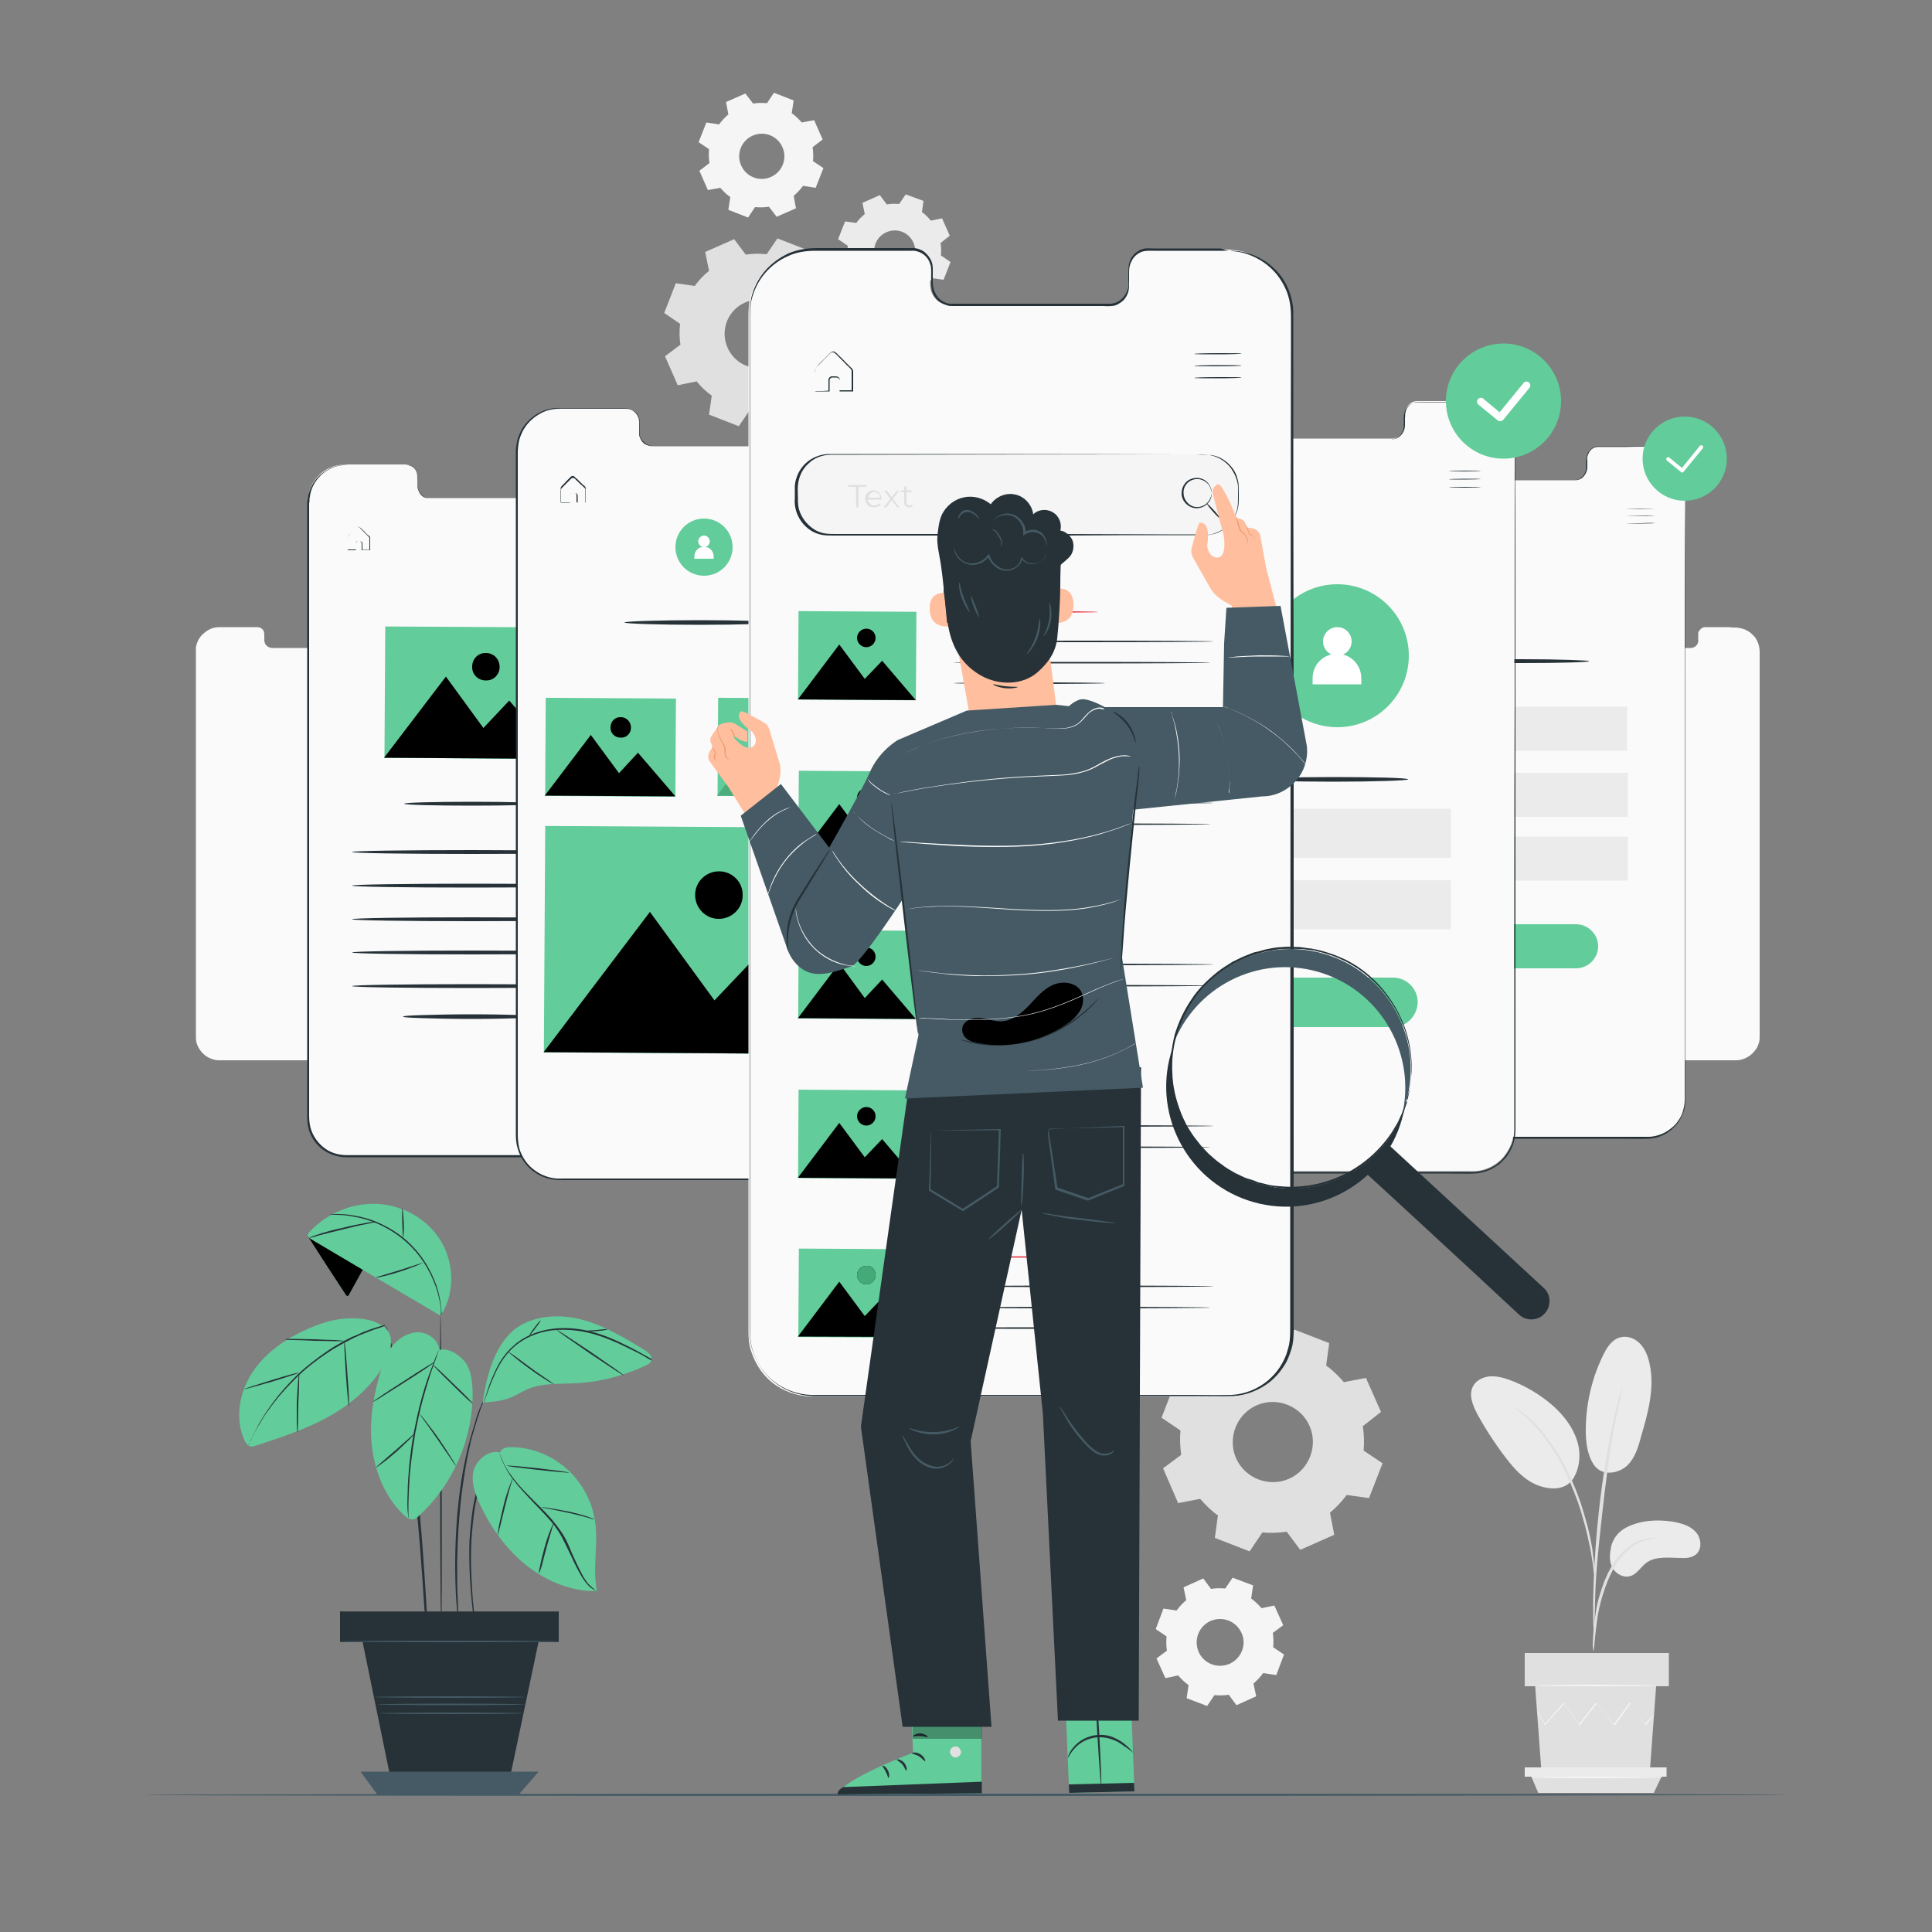 <svg version="1.1" id="Layer_1" xmlns="http://www.w3.org/2000/svg" x="0" y="0" viewBox="0 0 500 500" xml:space="preserve"><rect x="0" y="0" width="500" height="500" fill="#808080" stroke="none"/><style>.st0{fill:#fafafa}.st1,.st2{fill-rule:evenodd;clip-rule:evenodd;fill:#e0e0e0}.st2{fill:#f5f5f5}.st4{fill:#ebebeb}.st5{fill:#e0e0e0}.st6{fill:#f5f5f5}.st9{fill:#455a64}.st10{fill:#263238}.st11{fill:#62cc9a}.st13{fill:#fff}.st15{fill:#e8505b}.st17{fill:#ffbe9d}.st18{fill:#eb996e}</style><g id="Background_Complete"><path class="st0" d="M94.2 162.3h-4c-.4 0-.8 0-1.2.1-.4.2-.7.5-1 .9-.1.2-.2.4-.2.6v2.2c-.1.5-.4 1-.9 1.3-.2.1-.5.2-.8.3H70.5c-.2 0-.4 0-.6-.1-.4-.1-.7-.3-1-.6s-.4-.7-.5-1.1v-1.2c0-.4 0-.8-.1-1.2s-.4-.7-.7-.9c-.3-.2-.7-.3-1.2-.3h-9.3c-.9 0-1.9.1-2.7.5-.9.4-1.6 1-2.3 1.7-.6.7-1.1 1.6-1.3 2.6-.1.2-.1.5-.1.7V268c0 .7 0 1.3.2 2 .4 1.3 1.3 2.5 2.4 3.3 1.2.8 2.6 1.2 4 1.1h40.6c1.3-.1 2.5-.6 3.5-1.4.5-.4.9-.9 1.3-1.4s.6-1.1.8-1.7c.2-.6.2-1.2.2-1.9v-99.3c0-.9-.2-1.8-.5-2.5s-.7-1.4-1.2-1.8c-.5-.5-.9-.9-1.4-1.1-.9-.6-1.8-.7-2.3-.8-.3-.1-.5 0-.6-.1h-1c-.5-.1-1.4-.1-2.5-.1zm351.7 0h-4c-.4 0-.8 0-1.2.1-.4.2-.7.5-1 .9-.1.2-.2.4-.2.6v2.2c-.1.5-.4 1-.9 1.3-.2.1-.5.2-.8.3h-15.6c-.2 0-.4 0-.6-.1-.4-.1-.7-.3-1-.6s-.4-.7-.5-1.1v-1.2c0-.4 0-.8-.1-1.2s-.4-.7-.7-.9c-.3-.2-.7-.3-1.2-.3h-9.3c-.9 0-1.9.1-2.7.5-.9.4-1.6 1-2.3 1.7-.6.7-1.1 1.6-1.3 2.6-.1.2-.1.5-.1.7V268c0 .7 0 1.3.2 2 .4 1.3 1.3 2.5 2.4 3.3 1.2.8 2.6 1.2 4 1.1h40.6c1.3-.1 2.5-.6 3.5-1.4.5-.4.9-.9 1.3-1.4s.6-1.1.8-1.7c.2-.6.2-1.2.2-1.9v-99.3c0-.9-.2-1.8-.5-2.5s-.7-1.4-1.2-1.8c-.5-.5-.9-.9-1.4-1.1-.9-.6-1.8-.7-2.3-.8-.3-.1-.5 0-.6-.1h-1c-.6-.1-1.4-.1-2.5-.1z"/><path class="st1" d="M216.3 82.8c.3 1.8.3 3.6.1 5.4l4.1 2.8-3 7.7-4.9-.7c-1 1.4-2.3 2.8-3.7 3.9l1 4.9-7.5 3.3-3-4c-1.8.3-3.6.3-5.4.1l-2.8 4.1-7.7-3 .7-4.9c-1.4-1-2.8-2.3-3.9-3.7l-4.9 1-3.3-7.5 4-3c-.3-1.8-.3-3.6-.1-5.4l-4.1-2.8 3-7.7 4.9.7c1-1.4 2.3-2.8 3.7-3.9l-1-4.9 7.5-3.3 3 4c1.8-.3 3.6-.3 5.4-.1l2.8-4.1 7.7 3-.7 4.9c1.4 1 2.8 2.3 3.9 3.7l4.9-1 3.3 7.5-4 3zm-11.8 0c-2-4.5-7.2-6.5-11.7-4.5s-6.5 7.2-4.5 11.7 7.2 6.5 11.7 4.5c4.4-2 6.5-7.3 4.5-11.7z"/><path class="st2" d="M210.3 38.1c.2 1.2.2 2.4.1 3.6l2.7 1.8-2 5.1-3.3-.5c-.7 1-1.5 1.8-2.4 2.6l.6 3.2-5 2.2-2-2.6c-1.2.2-2.4.2-3.6.1l-1.8 2.7-5.1-2 .5-3.3c-1-.7-1.8-1.5-2.6-2.4l-3.2.6-2.2-5 2.6-2c-.2-1.2-.2-2.4-.1-3.6l-2.7-1.8 2-5.1 3.3.5c.7-1 1.5-1.8 2.4-2.6l-.6-3.2 5-2.2 2 2.6c1.2-.2 2.4-.2 3.6-.1l1.8-2.7 5.1 2-.5 3.3c1 .7 1.8 1.5 2.6 2.4l3.2-.6 2.2 5-2.6 2zm-7.8 0c-1.3-3-4.8-4.3-7.7-3-3 1.3-4.3 4.8-3 7.7 1.3 3 4.8 4.3 7.7 3 3-1.3 4.3-4.8 3-7.7z"/><path class="st1" d="M352.7 369.1c.3 2.1.4 4.2.2 6.3l4.9 3.3-3.5 9-5.8-.8c-1.2 1.7-2.7 3.2-4.3 4.6l1.1 5.7-8.8 3.9-3.5-4.7c-2.1.3-4.2.4-6.3.2l-3.3 4.9-9-3.5.8-5.8c-1.7-1.2-3.2-2.7-4.6-4.3l-5.7 1.1-3.9-9 4.7-3.5c-.3-2.1-.4-4.2-.2-6.3l-4.9-3.3 3.5-9 5.8.8c1.2-1.7 2.7-3.2 4.3-4.6l-1.1-5.7 8.8-3.9 3.5 4.7c2.1-.3 4.2-.4 6.3-.2l3.3-4.9 9 3.5-.8 5.8c1.7 1.2 3.2 2.7 4.6 4.3l5.7-1.1 3.9 8.8-4.7 3.7zm-13.8-.1c-2.3-5.2-8.5-7.6-13.7-5.3-5.2 2.3-7.6 8.5-5.3 13.7 2.3 5.2 8.5 7.6 13.7 5.3 5.2-2.3 7.6-8.5 5.3-13.7z"/><path class="st2" d="M329.4 422.6c.2 1.2.2 2.5.1 3.7l2.8 1.9-2 5.3-3.4-.5c-.7 1-1.6 1.9-2.5 2.7l.7 3.3-5.1 2.3-2-2.7c-1.2.2-2.5.2-3.7.1l-1.9 2.8-5.3-2 .5-3.4c-1-.7-1.9-1.6-2.7-2.5l-3.3.7-2.3-5.1 2.7-2c-.2-1.2-.2-2.5-.1-3.7l-2.8-1.9 2-5.3 3.4.5c.7-1 1.6-1.9 2.5-2.7l-.7-3.3 5.1-2.3 2 2.7c1.2-.2 2.5-.2 3.7-.1l1.9-2.8 5.3 2-.5 3.4c1 .7 1.9 1.6 2.7 2.5l3.3-.7 2.3 5.1-2.7 2zm-8.1 0c-1.4-3.1-4.9-4.4-8-3.1-3.1 1.4-4.4 4.9-3.1 8 1.4 3.1 4.9 4.4 8 3.1 3.1-1.4 4.5-5 3.1-8z"/><path d="M243.4 62.9c.2 1.1.2 2.2.1 3.2l2.5 1.7-1.8 4.6-2.9-.4c-.6.9-1.4 1.6-2.2 2.3l.6 2.9-4.5 2-1.8-2.4c-1.1.2-2.2.2-3.2.1l-1.7 2.5-4.6-1.8.4-2.9c-.9-.6-1.6-1.4-2.3-2.2l-2.9.6-2-4.5 2.4-1.8c-.2-1.1-.2-2.2-.1-3.2l-2.5-1.7 1.8-4.6 2.9.4c.6-.9 1.4-1.6 2.2-2.3l-.6-2.9 4.5-2 1.8 2.4c1.1-.2 2.2-.2 3.2-.1l1.7-2.5L239 52l-.4 2.9c.9.6 1.6 1.4 2.3 2.2l2.9-.6 2 4.5-2.4 1.9zm-7-.1c-1.2-2.7-4.3-3.9-7-2.7s-3.9 4.3-2.7 7 4.3 3.9 7 2.7c2.7-1.2 3.9-4.3 2.7-7z" fill-rule="evenodd" clip-rule="evenodd" fill="#ebebeb"/><path class="st4" d="M420.9 395.3c3.7-1.9 8-2.1 12-1.5 2.2.4 4.4 1 5.9 2.6s1.8 4.5.1 5.9c-1 .8-2.4 1-3.7.9-3.2 0-6.7-.6-9.2 1.3-1.4 1.1-2.4 2.9-4.1 3.4s-3.6-.5-4.5-2-.9-3.4-.5-5.2c-.1.2.3-3.5 4-5.4zm-8.4-16.2c2.2 3.2 6.6 2.1 8.6.2s2.9-4.8 3.6-7.5c1.8-6.1 3.6-12.6 2.2-18.9-.4-1.9-1.1-3.7-2.4-5.1s-3.3-2.2-5.2-1.7c-2.2.6-3.5 2.7-4.5 4.8-2.9 6-4.4 12.6-4.4 19.3 0 3.1.4 6.4 2.1 8.9m-6.1 4.6c2.4-2.9 2.9-7.1 1.8-10.7s-3.5-6.7-6.3-9.2c-3.3-2.9-7.2-5.2-11.3-6.7-1.6-.6-3.4-1-5.1-.9-1.7.2-3.5 1-4.3 2.6-1.2 2.3 0 5 1.2 7.3 2.2 4 4.7 7.8 7.4 11.3 2.2 2.9 4.8 5.7 8.2 7 3.4 1.3 6.9 1.1 8.7-1.2"/><path class="st5" d="M412.4 427.3s.1-.5.2-1.4c.1-1.1.2-2.4.4-4 .2-1.7.4-3.6.9-5.8.5-2.2 1.2-4.5 2.1-6.8 1-2.4 2.1-4.5 3.5-6.2s2.9-3 4.4-3.7 2.8-1 3.7-1.2c.9-.1 1.4-.2 1.4-.2h-1.5c-.9.1-2.3.3-3.9 1s-3.2 2-4.7 3.7c-1.4 1.7-2.6 3.9-3.6 6.3-.9 2.4-1.7 4.8-2.1 7s-.6 4.2-.8 5.9c-.1 1.7-.2 3-.2 4 .1.8.1 1.4.2 1.4z"/><path class="st5" d="M412.7 424.2v-2.6c0-1.7 0-4.1.1-7.1.1-6 .7-12.4 1.7-21.4.9-8.5 2.2-18.4 3.5-24.9.3-1.5.6-2.8.8-3.9.3-1.2.5-2.2.7-3s.3-1.4.4-1.9c.1-.4.1-.7.1-.7s-.1.2-.2.6c-.1.5-.3 1.1-.6 1.8-.2.8-.5 1.8-.8 2.9s-.6 2.5-.9 3.9c-1.3 5.8-2.7 14-3.7 23.1s-1.4 17.3-1.5 23.3c0 3 0 5.4.1 7.1 0 .8.1 1.4.1 1.9.1.7.1.9.2.9z"/><path class="st5" d="M412.7 408.3v-2c-.1-1.3-.3-3.2-.6-5.4-.4-2.3-.9-5-1.8-7.9-.4-1.3-1.2-4.6-3.3-9.4-2.8-6.5-6.5-11.9-9.7-15.2-.8-.9-1.6-1.5-2.3-2.1-.4-.3-.7-.6-1-.8l-.9-.6c-1.1-.7-1.7-1.1-1.7-1.1-.1.1 2.4 1.6 5.5 4.9s6.8 8.6 9.5 15.1c1.5 3.5 2.6 6.6 3.3 9.3.9 2.9 1.4 5.6 1.9 7.9.4 2.3.7 4.1.8 5.4.2 1.2.3 1.9.3 1.9zm-15.4 28.1l1.6 21.8H427l1.6-21.8zm-2.7-8.6h37.3v8.6h-37.3z"/><path class="st4" d="M394.6 457.4v2.4h36.7v-2.4z"/><path class="st5" d="M398.1 464l-1.8-4.2H430l-2 4.2z"/><path class="st6" d="M428.1 443.5s0 .1-.1.2-.2.3-.4.6c-.4.5-.9 1.2-1.6 2.1l-.1.1-.1-.1c-1-1.4-2.4-3.3-4-5.6h.2c-1.2 1.7-2.5 3.6-4 5.6l-.1.2-.1-.2c-1.5-1.7-3-3.6-4.7-5.6h.3l-.3.3c-1.5 1.8-2.9 3.6-4.2 5.3l-.1.2-.1-.2c-1.4-2-2.8-3.9-4-5.6h.2c-2 2.2-3.6 4.1-4.9 5.6l-.1.1-.1-.1c-.6-1.1-1.2-1.9-1.5-2.6-.2-.3-.3-.5-.4-.7l-.1-.2.2.2c.1.2.3.4.4.7.4.6.9 1.5 1.6 2.5h-.2c1.2-1.5 2.9-3.4 4.8-5.6l.1-.1.1.2c1.2 1.7 2.6 3.6 4 5.6h-.3c1.3-1.7 2.7-3.4 4.2-5.3l.3-.3.1-.2.1.2c1.6 2 3.2 3.9 4.7 5.6h-.3c1.4-2 2.8-3.9 4-5.6l.1-.2.1.2c1.6 2.3 2.9 4.2 3.9 5.6h-.1c.7-.9 1.3-1.5 1.7-2 .2-.2.3-.4.5-.5.2-.3.3-.4.3-.4zm.9-7.3c0 .1-7 .2-15.7.2s-15.7-.1-15.7-.2 7-.2 15.7-.2c8.6.1 15.7.1 15.7.2zm1.4 23.8c0 .1-7.6.2-17.1.2-9.4 0-17.1-.1-17.1-.2s7.6-.2 17.1-.2c9.4.1 17.1.1 17.1.2z"/></g><path class="st9" d="M462.5 464.5c0 .1-95.1.3-212.5.3s-212.5-.1-212.5-.3c0-.1 95.1-.3 212.5-.3s212.5.1 212.5.3z" id="Floor"/><g id="Plant"><path class="st10" d="M88.1 417.1h56.4v7.8H88.1z"/><path class="st10" d="M144.6 424.9H88V417h56.6v7.9zm-56.4-.2h56.2v-7.6H88.2v7.6z"/><path class="st10" d="M93.3 422.3l8.2 40h30l7.9-37.5z"/><path class="st9" d="M93.3 458.5l4.4 6h36.5l5.2-6z"/><path class="st10" d="M114.2 423.4c-.1 0-.3-18.6-.3-41.5-.1-22.9 0-41.5.1-41.5s.3 18.6.3 41.5c.1 23 0 41.5-.1 41.5zm12.6-46.4s0 .2-.2.4c-.1.3-.3.7-.5 1.2-.1.3-.2.6-.4.9-.1.3-.2.7-.4 1.1-.1.4-.3.8-.4 1.2-.2.4-.3.9-.4 1.4-.6 1.9-1.1 4.3-1.6 6.9-.4 2.6-.7 5.6-.9 8.6-.3 6.2.1 11.8.4 15.8.2 2 .4 3.6.5 4.8.1.5.1 1 .1 1.3v.5s0-.2-.1-.4c-.1-.3-.1-.8-.2-1.3-.2-1.1-.4-2.7-.6-4.8-.4-4-.8-9.6-.6-15.8.2-3.1.5-6 .9-8.7.5-2.6 1-5 1.7-6.9.2-.5.3-.9.4-1.4.2-.4.3-.8.5-1.2.1-.4.3-.7.4-1s.3-.6.4-.9c.2-.5.4-.9.6-1.2.3-.4.4-.5.4-.5z"/><path class="st10" d="M125.3 362s0 .2-.2.6c-.1.4-.3 1-.6 1.7-.1.4-.3.8-.4 1.2-.1.5-.3 1-.5 1.5-.3 1.1-.7 2.3-1.1 3.7l-.6 2.1c-.2.8-.3 1.5-.5 2.3-.4 1.6-.7 3.4-1 5.2-.6 3.7-1.2 7.8-1.5 12.1-.4 4.3-.5 8.4-.6 12.2 0 3.7 0 7.1.2 9.9 0 1.4.1 2.7.2 3.8.1 1.1.1 2.1.2 2.9s.1 1.4.1 1.8v.6s0-.2-.1-.6c-.1-.5-.1-1.1-.2-1.8-.1-.8-.2-1.8-.3-2.9-.1-1.1-.2-2.4-.3-3.8-.2-2.8-.3-6.2-.3-10 0-3.7.2-7.9.5-12.2.4-4.3.9-8.4 1.6-12.1.4-1.8.7-3.6 1.1-5.2.2-.8.4-1.6.6-2.3.2-.7.4-1.5.6-2.1.4-1.4.8-2.6 1.1-3.7.2-.5.3-1 .5-1.5.2-.4.3-.9.5-1.2.3-.7.5-1.3.7-1.7.2-.3.3-.5.3-.5zm-14.7 64.7v-.2c0-.2 0-.4-.1-.6 0-.6-.1-1.4-.2-2.5-.1-2.2-.3-5.2-.6-9-.5-7.6-1.2-18.2-2.5-29.8-.7-5.8-1.4-11.3-2.2-16.3-.4-2.5-.8-4.9-1.2-7.1-.4-2.2-.8-4.3-1.2-6.1-.4-1.9-.8-3.6-1.1-5-.3-1.5-.6-2.8-.9-3.8-.2-1-.4-1.8-.6-2.4-.1-.3-.1-.5-.1-.6v-.2s0 .1.1.2c0 .2.1.4.2.6.2.6.4 1.4.7 2.4.3 1 .6 2.3 1 3.8s.8 3.2 1.2 5c.4 1.9.9 3.9 1.3 6.1s.8 4.6 1.3 7.1c.8 5 1.6 10.5 2.2 16.3 1.3 11.6 1.9 22.2 2.4 29.8.2 3.8.4 6.9.4 9.1 0 1 .1 1.9.1 2.5v.6c-.2 0-.2.1-.2.1z"/><path class="st11" d="M113.7 349.4c-.2-2.6-2.9-4.6-5.5-4.6s-5.1 1.6-6.7 3.6c-1.6 2.1-2.5 4.6-3.2 7.2-1.8 6.2-2.8 12.7-2 19.1s3.4 12.7 8 17.2c.7.7 1.7 1.5 2.7 1.3.6-.1 1-.5 1.4-.9 9-8.2 14.2-20.4 13.9-32.5-.1-2.4-.4-5-1.7-7-1.4-2-4.6-4.2-6.9-3.4m-19.7-21c-1.2 2.2-2.5 4.5-3.7 6.7-.1.2-.2.3-.4.3s-.3-.2-.4-.3c-3.3-5-6.6-10.1-9.8-15.1l2.3-1.3 12 9.7z"/><path d="M94 328.4c-1.2 2.2-2.5 4.5-3.7 6.7-.1.2-.2.3-.4.3s-.3-.2-.4-.3c-3.3-5-6.6-10.1-9.8-15.1l2.3-1.3 12 9.7z" class=""/><path class="st11" d="M114 340.5c-11.2-6.6-22.4-13.2-33.5-19.8-.3-.2-.7-.4-.8-.8-.1-.5.2-1 .6-1.3 4.6-4.8 11.3-7.5 17.9-7s13 4.3 16.2 10.1c3.2 5.7 3.3 13.3-.4 18.8"/><path class="st10" d="M85.3 314.4s.2 0 .4-.1c.3 0 .7-.1 1.3-.1 1.1 0 2.7 0 4.7.4 1.9.3 4.2.9 6.6 2s4.9 2.6 7.1 4.6 4 4.3 5.3 6.6c1.3 2.3 2.2 4.5 2.7 6.4s.7 3.5.8 4.6c.1.5 0 .7.1 1 0 .3-.2.7-.3.7 0 0 .2-.6.1-1.7s-.4-2.7-.9-4.5c-1.1-3.7-3.5-8.8-8-12.8-4.4-4-9.7-6-13.5-6.6-1.9-.4-3.5-.5-4.6-.5h-1.8z"/><path class="st10" d="M109.4 326.8c0 .1-.6.3-1.7.8-1.1.4-2.6 1-4.2 1.5-1.7.5-3.2 1-4.3 1.2-1.1.3-1.8.4-1.8.3s.7-.3 1.8-.6c1.2-.4 2.7-.8 4.3-1.3 1.6-.5 3-1 4.3-1.4.9-.3 1.6-.5 1.6-.5zm-5.3-14.1c.1 0 .3 1.7.4 3.7.1 2.1-.1 3.8-.2 3.8s-.1-1.7-.2-3.7c0-2.2-.1-3.8 0-3.8zm-24 7.6c0-.1.9-.4 2.4-.9s3.6-1.1 6-1.6c2.4-.6 4.5-1 6.1-1.3s2.6-.4 2.6-.3-1 .3-2.5.6c-1.6.3-3.7.8-6.1 1.4s-4.5 1.1-6 1.5c-1.5.5-2.5.7-2.5.6z"/><path class="st11" d="M99.8 343.7c-2.9-2.2-5.9-2.6-9.6-2.5-3.6.1-7.1 1.2-10.5 2.7-5.7 2.5-11 6.1-14.4 11.3-3.4 5.2-4.6 12-2 17.6.3.6.6 1.1 1.1 1.4.6.3 1.3.1 1.9-.1 6.4-2.1 12.9-4.2 18.8-7.5s11.3-7.9 14.5-13.8c.8-1.4 1.4-3 1.5-4.6.3-1.6-.1-3.3-1.3-4.5"/><path class="st10" d="M99.9 343s-.2.1-.5.2-.8.3-1.3.5c-.3.1-.6.2-1 .3-.4.1-.7.3-1.1.4-.8.3-1.8.7-2.8 1.1-.5.2-1 .5-1.6.7-.5.3-1.1.6-1.7.9-1.2.6-2.3 1.3-3.6 2-2.5 1.6-5.1 3.4-7.6 5.6s-4.7 4.6-6.6 6.8c-.9 1.2-1.8 2.2-2.5 3.3-.4.5-.7 1-1.1 1.5l-.9 1.5c-.6.9-1.1 1.8-1.5 2.6-.2.4-.4.7-.6 1.1-.2.3-.3.6-.4.9-.3.5-.5.9-.6 1.3-.1.3-.2.4-.2.4s0-.2.2-.5c.1-.3.3-.8.6-1.3.1-.3.3-.6.4-.9.2-.3.4-.7.6-1.1.4-.8.8-1.7 1.4-2.6l.9-1.5c.3-.5.7-1 1.1-1.6.7-1.1 1.6-2.2 2.5-3.4 1.9-2.3 4.1-4.7 6.6-6.9 2.6-2.2 5.2-4.1 7.7-5.7 1.3-.7 2.5-1.5 3.6-2 .6-.3 1.1-.6 1.7-.8.6-.2 1.1-.5 1.6-.7 1-.5 2-.8 2.8-1.1.4-.1.8-.3 1.2-.4.4-.1.7-.2 1-.3.6-.2 1-.3 1.4-.4.1.2.3.1.3.1zm-22.6 12.3c0 .1-3.1 1.1-7 2.3-3.9 1.1-7.1 2-7.1 1.9s3.1-1.1 7-2.3c3.9-1.2 7.1-2.1 7.1-1.9z"/><path class="st10" d="M77 370.7c-.1 0-.1-.8-.2-2.2v-5.3c.1-2.1.2-3.9.3-5.3.1-1.3.2-2.2.3-2.2.1 0 0 .8 0 2.2 0 1.5-.1 3.3-.2 5.3 0 2-.1 3.8-.1 5.3 0 1.4 0 2.2-.1 2.2zm13.3-6.7c-.1 0-.5-3.8-.8-8.5s-.5-8.5-.4-8.5.5 3.8.8 8.5c.4 4.7.5 8.5.4 8.5zm-16.5-17.4c0-.1.9-.1 2.2-.1s3.3.1 5.4.1c2.1.1 4 .2 5.4.2 1.4.1 2.2.2 2.2.2 0 .1-.9.1-2.2.1-1.4 0-3.3-.1-5.4-.1-2.1-.1-4-.2-5.4-.2-1.3 0-2.2-.1-2.2-.2zm31.8 46.2v-.4c0-.3 0-.8-.1-1.3-.1-1.1-.1-2.7 0-4.8 0-2 .2-4.4.4-7 .3-2.6.6-5.5 1.2-8.6.6-3 1.2-5.9 1.9-8.4.7-2.6 1.4-4.8 2.1-6.7.7-1.9 1.3-3.4 1.7-4.5.2-.5.4-.9.5-1.2.1-.3.2-.4.2-.4s0 .2-.1.4c-.1.3-.3.7-.4 1.2-.4 1-.9 2.6-1.6 4.5-.6 1.9-1.3 4.2-2 6.7-.7 2.6-1.3 5.4-1.9 8.4-.5 3-.9 5.9-1.2 8.5-.3 2.6-.4 5-.5 7s-.1 3.6-.1 4.7v1.3c0 .5 0 .6-.1.6z"/><path class="st10" d="M107.4 370.9s-.5.6-1.3 1.5c-.9.9-2.1 2-3.5 3.3-1.4 1.2-2.7 2.3-3.7 3s-1.6 1.2-1.6 1.1c0 0 .5-.6 1.5-1.4 1-.9 2.3-2 3.6-3.1 1.3-1.2 2.6-2.3 3.6-3.2.8-.8 1.4-1.3 1.4-1.2zm10.6 8.5s-.6-.7-1.4-2c-.9-1.3-2.1-3-3.3-4.8-1.3-1.8-2.4-3.5-3.4-4.8-.9-1.2-1.4-2-1.4-2s.7.7 1.6 1.9c.9 1.2 2.2 2.8 3.5 4.7 1.3 1.9 2.4 3.6 3.2 4.9.8 1.3 1.3 2.1 1.2 2.1zm-5.5-26.9c.1.1-3.5 2.5-7.9 5.3s-8 5.1-8.1 5 3.5-2.5 7.9-5.3c4.4-2.9 8-5.1 8.1-5zm9.9 10.8c-.1.1-2.5-2.1-5.3-4.9-2.9-2.8-5.1-5.1-5.1-5.2.1-.1 2.5 2.1 5.3 4.9 2.9 2.7 5.2 5.1 5.1 5.2z"/><path class="st11" d="M124.9 363l3-.3c2.1-.2 4.2-.8 6.1-1.9.9-.5 1.9-1 2.8-1.4 3.7-1.5 7.9-1.2 11.9-1.4 6.6-.3 13.1-2 19-4.9.3-.2.6-.4.8-.8.6-1.1-.5-2.1-1.5-2.8-5.1-3.1-10.3-6.3-16.1-7.9s-12.4-1.3-17.3 2.1c-5.6 4.2-7.7 12.4-8.7 19.3"/><path class="st10" d="M168.8 352.1s-.2-.1-.5-.2c-.4-.2-.8-.4-1.4-.8-1.2-.7-3-1.6-5.3-2.7s-5-2.3-8.2-3.2c-3.2-.9-6.9-1.3-10.6-.9-3.8.5-7.2 2-9.7 4.2s-4 4.8-5 7.1c-1.1 2.3-1.7 4.2-2.2 5.5-.2.6-.4 1.1-.5 1.5-.1.3-.2.5-.2.5s0-.2.1-.5c.1-.4.3-.9.5-1.6.4-1.3 1-3.3 2.1-5.6 1-2.3 2.5-5 5.1-7.2 2.5-2.3 6.1-3.8 9.9-4.3 3.8-.5 7.6 0 10.8.9s6 2.2 8.2 3.3c2.3 1.1 4 2.1 5.3 2.8.6.3 1 .6 1.4.8 0 .2.2.4.2.4z"/><path class="st10" d="M161.5 356c-.1.1-4-2.5-8.8-5.7-4.8-3.3-8.7-6-8.6-6.1.1-.1 4 2.5 8.8 5.7 4.8 3.3 8.7 6 8.6 6.1zm-4.2-12c0 .1-1.3.4-2.9.5-1.6.1-2.9.1-2.9 0s1.3-.2 2.9-.3c1.6-.2 2.9-.3 2.9-.2zm-17.4-2.3c.1 0-.5 1-1.3 2-.8 1.1-1.5 1.9-1.6 1.9s.5-1 1.3-2c.8-1.1 1.5-1.9 1.6-1.9zm3.6 16.6s-.8-.3-1.9-1c-1.1-.7-2.7-1.7-4.3-2.9-1.7-1.2-3.1-2.3-4.2-3.2-1-.8-1.7-1.4-1.6-1.4 0 0 .7.4 1.8 1.2 1.2.9 2.6 1.9 4.2 3.1 1.6 1.2 3.2 2.2 4.3 3 1 .7 1.7 1.2 1.7 1.2z"/><path class="st11" d="M129.4 375.9c-2.9-.8-6.3 2-6.9 5-.6 2.9.5 5.9 1.8 8.6 2.8 6 6.8 11.5 11.9 15.6 5.2 4.1 11.6 6.8 18.3 6.7-1.2-5.7.3-11.6-.4-17.4-.6-5-2.9-9.8-6.5-13.4s-8.4-5.9-13.5-6.4c-1.9-.1-4-.4-4.7 1.3"/><path class="st10" d="M154.4 411.8s-.1-.1-.4-.2c-.3-.1-.6-.4-1.1-.7-.9-.7-1.9-2-2.9-3.8-.5-.9-1-1.9-1.5-2.9-.5-1.1-1-2.2-1.6-3.4-.6-1.2-1.2-2.5-1.9-3.7s-1.6-2.4-2.6-3.6c-2-2.3-4.1-4.3-5.9-6.3-1.8-1.9-3.4-3.8-4.5-5.4-1.1-1.7-1.8-3.2-2.2-4.2-.2-.5-.3-.9-.4-1.2-.1-.3-.1-.4-.1-.4s.2.6.6 1.6c.4 1 1.1 2.5 2.3 4.1 1.1 1.6 2.7 3.4 4.6 5.3 1.8 1.9 4 3.9 6 6.2 1 1.2 1.9 2.4 2.7 3.6s1.4 2.5 1.9 3.7 1 2.4 1.5 3.4c.5 1.1 1 2.1 1.4 2.9.9 1.8 1.8 3.1 2.7 3.8.9.9 1.5 1.2 1.4 1.2z"/><path class="st10" d="M139.5 407.1c-.1 0 0-.8.3-1.9.2-1.2.6-2.8 1.1-4.6.5-1.8 1-3.4 1.5-4.5.4-1.1.7-1.8.8-1.8s-.2.7-.5 1.9c-.4 1.2-.8 2.7-1.3 4.5s-.9 3.4-1.2 4.6c-.4 1.1-.6 1.8-.7 1.8zm14.4-13.9c0 .1-.8-.1-2-.5-1.2-.3-3-.8-4.9-1.2-1.9-.4-3.7-.8-4.9-1-1.3-.2-2-.4-2-.4 0-.1.8 0 2.1.2s3 .5 5 .9c1.9.4 3.6.9 4.9 1.3 1.1.4 1.8.7 1.8.7zm-25.1 4.1c-.1 0 .1-.9.3-2.3.3-1.4.7-3.3 1.2-5.3.5-2.1 1.1-3.9 1.6-5.2.5-1.3.8-2.1.8-2.1.1 0-.2.9-.6 2.2-.4 1.3-.9 3.2-1.4 5.3-.5 2.1-1 3.9-1.3 5.3-.3 1.2-.6 2.1-.6 2.1zm18.5-16.2c0 .1-3.6-.2-8.1-.7-4.4-.5-8-.9-8-1.1 0-.1 3.6.2 8.1.7 4.4.5 8 1 8 1.1z"/><path class="st9" d="M144.6 424.8c0 .1-12.7.2-28.3.2s-28.3-.1-28.3-.2 12.7-.2 28.3-.2c15.7 0 28.3.1 28.3.2zm-8.8 16.3c0 .1-8.5.2-19.1.2-10.5 0-19.1-.1-19.1-.2s8.5-.2 19.1-.2 19.1.1 19.1.2zm-.3 2.3c0 .1-8.4.2-18.7.2-10.4 0-18.7-.1-18.7-.2s8.4-.2 18.7-.2c10.3 0 18.7.1 18.7.2zm.6-4.2c0 .1-8.8.2-19.7.2s-19.7-.1-19.7-.2 8.8-.2 19.7-.2 19.7.1 19.7.2z"/></g><g id="Screens"><path class="st0" d="M149.2 120.3h-6.5c-.6 0-1.3-.1-1.9.2-.6.2-1.2.7-1.5 1.4-.2.3-.3.7-.4 1-.1.4 0 .7 0 1.1v1.2c0 .4 0 .8-.1 1.2-.2.8-.7 1.6-1.4 2.1-.4.2-.8.4-1.3.4h-24.8c-.3 0-.6 0-.9-.1-.6-.2-1.2-.5-1.6-1s-.7-1.1-.8-1.7v-2c0-.6 0-1.3-.2-1.9s-.6-1.1-1.2-1.5c-.5-.4-1.2-.5-1.9-.5H89.8c-1.5 0-3 .2-4.3.8-1.4.6-2.6 1.5-3.6 2.7s-1.7 2.6-2 4.1c-.1.4-.1.8-.2 1.2v159.8c0 1.1.1 2.1.4 3.1.6 2.1 2 4 3.8 5.3s4.1 1.8 6.3 1.7h64.9c2-.1 4-.9 5.6-2.2.8-.6 1.5-1.4 2-2.2.6-.8 1-1.8 1.2-2.7.3-1 .4-2 .4-3v-97.9c0-23.6 0-42.8.1-56v-4.7c0-1.5-.2-2.8-.7-4s-1.1-2.2-1.9-2.9c-.7-.8-1.5-1.4-2.2-1.8-1.5-.9-2.8-1.2-3.7-1.3-.4-.1-.8-.1-1-.1h-1.7c-1 .2-2.3.2-4 .2z"/><path class="st10" d="M154.6 120.4h.3c.2 0 .6 0 1 .1.9.1 2.2.4 3.7 1.3.8.4 1.5 1 2.3 1.8.7.8 1.4 1.8 1.9 3s.8 2.6.7 4v158.6c0 1-.1 2-.4 3-.3 1-.7 1.9-1.3 2.8s-1.3 1.6-2.1 2.3c-1.6 1.3-3.6 2.1-5.7 2.2-2.1.1-4.1 0-6.2 0H90.3c-2.2.1-4.6-.5-6.5-1.8s-3.3-3.3-3.9-5.4c-.3-1.1-.4-2.2-.4-3.4V130.5c0-.4 0-.8.1-1.2s.1-.8.2-1.2c.4-1.6 1.1-3 2.1-4.2s2.3-2.1 3.7-2.8c1.4-.6 2.9-.9 4.4-.8h14.8c.7 0 1.4.2 2 .5.6.4 1 1 1.2 1.6.3.6.2 1.3.2 2v1.9c.1.6.3 1.2.7 1.7.4.5.9.8 1.5.9.3.1.6.1.9.1h24.8c.4 0 .9-.2 1.2-.4.7-.5 1.2-1.2 1.4-2 .1-.4.1-.8.1-1.2v-1.2c0-.4 0-.8.1-1.2.1-.4.2-.7.4-1.1.4-.7.9-1.1 1.6-1.4.7-.3 1.3-.2 2-.2h10.4c.8.1 1.3.1 1.3.1h-11.7c-.6 0-1.3-.1-1.9.2-.6.2-1.2.7-1.5 1.4-.2.3-.3.7-.4 1-.1.4 0 .7 0 1.1v1.2c0 .4 0 .8-.1 1.2-.2.8-.7 1.6-1.4 2.1-.4.2-.8.4-1.3.4h-24.8c-.3 0-.6 0-.9-.1-.6-.2-1.2-.5-1.6-1s-.7-1.1-.8-1.7v-2c0-.6 0-1.3-.2-1.9s-.6-1.1-1.1-1.5-1.2-.5-1.9-.5H90.2c-1.5 0-3 .2-4.3.8-1.4.6-2.6 1.5-3.6 2.7s-1.7 2.6-2 4.1c-.1.4-.1.8-.2 1.2 0 .4 0 .8-.1 1.2v158.4c0 1.1.1 2.2.4 3.3.6 2.1 2 4 3.8 5.3s4.1 1.8 6.3 1.7h64.7c2-.1 4-.9 5.6-2.2.8-.6 1.5-1.4 2-2.2.6-.8 1-1.8 1.2-2.7.3-1 .4-2 .4-3V191c0-23.6 0-42.8.1-56v-4.7c0-1.5-.2-2.8-.7-4s-1.1-2.2-1.9-2.9c-.7-.8-1.5-1.4-2.2-1.8-1.5-.9-2.8-1.2-3.7-1.3-.4-.1-.8-.1-1-.1-.3.2-.4.2-.4.2z"/><path class="st10" d="M156.5 136.5s-1.6.1-3.7.1h-3.7s1.6-.1 3.7-.1c2.1-.1 3.7-.1 3.7 0zm0 1.9s-1.6.1-3.7.1h-3.7s1.6-.1 3.7-.1c2.1-.1 3.7-.1 3.7 0zm.1 1.8s-1.6.1-3.7.1h-3.7s1.6-.1 3.7-.1h3.7zm-66.7 2.2h2.2v-1.8c0-.2.3-.5.5-.5h.7c.3 0 .5.3.5.6v1.7l-.1-.1h2l-.1.1v-3.1c0-.2-.1-.3-.3-.5l-.9-.9-.8-.8-.4-.4c-.1-.1-.2-.3-.4-.3s-.3 0-.5.1l-.4.4-.7.7c-.4.5-.9.9-1.2 1.3-.1.2-.1.5-.1.7v-.3c0-.1 0-.3.1-.4.4-.4.8-.8 1.2-1.3l.7-.7.4-.4c.2-.1.4-.2.6-.1.2 0 .3.2.5.3l.4.4c.3.3.6.5.8.8.3.3.6.6.9.8.1.1.2.1.2.2.1.1.1.2.1.3v3.2h-2.2v-1.8c0-.2-.2-.4-.4-.5h-.7c-.2 0-.4.2-.4.4v1.7h-2l-.2.2zm49.7 65.6c0 .3-7.8.5-17.5.5s-17.5-.2-17.5-.5 7.8-.5 17.5-.5 17.5.2 17.5.5z"/><path transform="matrix(.006 -1 1 .006 -57.732 300.386)" class="st11" d="M105.2 156.6h34v45.3h-34z"/><path class="st11" d="M99.4 196.1l16-21 9.7 13.3 6.7-7.1 12.9 15.1zm29.9-23.5c0 2-1.6 3.6-3.6 3.5-2 0-3.6-1.6-3.5-3.6 0-2 1.6-3.6 3.6-3.5 2 0 3.5 1.6 3.5 3.6z"/><path d="M99.4 196.1l16-21 9.7 13.3 6.7-7.1 12.9 15.1zm29.9-23.5c0 2-1.6 3.6-3.6 3.5-2 0-3.6-1.6-3.5-3.6 0-2 1.6-3.6 3.6-3.5 2 0 3.5 1.6 3.5 3.6z" class=""/><path class="st10" d="M153.3 220.5c0 .3-13.9.5-31.1.5s-31.1-.2-31.1-.5 13.9-.5 31.1-.5 31.1.3 31.1.5zm0 8.7c0 .3-13.9.5-31.1.5s-31.1-.2-31.1-.5 13.9-.5 31.1-.5 31.1.2 31.1.5zm0 8.7c0 .3-13.9.5-31.1.5s-31.1-.2-31.1-.5 13.9-.5 31.1-.5 31.1.2 31.1.5zm0 8.6c0 .3-13.9.5-31.1.5s-31.1-.2-31.1-.5 13.9-.5 31.1-.5 31.1.2 31.1.5zm0 8.7c0 .3-13.9.5-31.1.5s-31.1-.2-31.1-.5 13.9-.5 31.1-.5 31.1.2 31.1.5zm-13.4 7.9c0 .1-2 .3-5.2.4s-7.7.2-12.6.2-9.4-.1-12.6-.2-5.2-.2-5.2-.4 2-.3 5.2-.4 7.7-.2 12.6-.2 9.4.1 12.6.2c3.2.1 5.2.3 5.2.4z"/><path class="st0" d="M211.3 105.8h-7.2c-.7 0-1.5-.1-2.2.2-.7.3-1.3.8-1.7 1.5-.2.4-.3.7-.4 1.2-.1.4 0 .8-.1 1.3v1.3c0 .4 0 .9-.1 1.4-.2.9-.8 1.8-1.6 2.3-.4.3-.9.4-1.4.5h-27.5c-.3 0-.7 0-1-.1-.7-.2-1.3-.6-1.8-1.1s-.8-1.2-.9-1.9v-2.2c0-.7.1-1.5-.2-2.1-.2-.7-.7-1.3-1.3-1.7-.6-.4-1.3-.6-2.1-.6h-16.5c-1.6 0-3.3.2-4.8.9s-2.9 1.7-4 3-1.9 2.9-2.3 4.6c-.1.4-.1.9-.2 1.3v178.2c0 1.2.1 2.4.4 3.5.7 2.4 2.2 4.5 4.3 5.9 2 1.4 4.5 2.1 7 1.9h72.2c2.3-.1 4.5-1 6.2-2.4.9-.7 1.6-1.6 2.2-2.5.6-.9 1.1-2 1.4-3 .3-1.1.4-2.2.4-3.3v-16.6c0-34.8 0-66.2.1-92.6 0-26.4 0-47.7.1-62.4v-5.2c0-1.6-.3-3.1-.8-4.5-.5-1.3-1.3-2.4-2.1-3.3s-1.7-1.6-2.5-2c-1.7-1-3.1-1.3-4.1-1.5-.5-.1-.9-.1-1.1-.1h-1.9c-1.1.1-2.6.1-4.5.1z"/><path class="st10" d="M217.3 105.7h.4c.3 0 .6 0 1.1.1 1 .1 2.5.4 4.2 1.4.8.5 1.7 1.2 2.5 2 .8.9 1.6 2 2.1 3.3s.8 2.9.8 4.5v176.8c0 1.1-.1 2.3-.4 3.4-.3 1.1-.8 2.2-1.4 3.1-.6 1-1.4 1.8-2.3 2.6-1.8 1.4-4.1 2.4-6.4 2.5-2.3.1-4.6 0-7 0h-65.3c-2.5.1-5.1-.5-7.2-2-2.1-1.4-3.7-3.6-4.4-6.1-.4-1.2-.5-2.5-.5-3.7V116.9c0-.4 0-.9.1-1.3s.1-.9.2-1.3c.4-1.7 1.2-3.4 2.3-4.7 1.1-1.3 2.5-2.4 4.1-3.1s3.3-1 4.9-.9h16.5c.8 0 1.6.2 2.2.6.6.4 1.1 1.1 1.4 1.8.3.7.2 1.5.2 2.2v2.2c.1.7.4 1.3.8 1.9.4.5 1 .9 1.7 1 .3.1.7.1 1 .1h27.5c.5-.1 1-.2 1.4-.5.8-.5 1.4-1.3 1.6-2.2.1-.4.1-.9.1-1.3v-1.3c0-.4 0-.9.1-1.3s.2-.8.4-1.2c.4-.7 1-1.3 1.8-1.6.7-.3 1.5-.2 2.2-.2h11.6c1.2-.1 1.7-.1 1.7-.1h-13.1c-.7 0-1.5-.1-2.2.2-.7.3-1.3.8-1.7 1.5-.2.4-.3.7-.4 1.2-.1.4 0 .8-.1 1.3v1.3c0 .4 0 .9-.1 1.4-.2.9-.8 1.8-1.6 2.3-.4.3-.9.4-1.4.5h-27.5c-.3 0-.7 0-1-.1-.7-.2-1.3-.6-1.8-1.1s-.8-1.2-.9-1.9v-2.2c0-.7.1-1.5-.2-2.1-.2-.7-.7-1.3-1.3-1.7-.6-.4-1.3-.6-2.1-.6h-16.5c-1.6 0-3.3.2-4.8.9s-2.9 1.7-4 3-1.9 2.9-2.3 4.6c-.1.4-.1.9-.2 1.3 0 .4-.1.9-.1 1.3v176.7c0 1.2.1 2.5.4 3.7.7 2.4 2.2 4.5 4.3 5.9 2 1.4 4.5 2.1 7 1.9h72.2c2.3-.1 4.5-1 6.2-2.4.9-.7 1.6-1.6 2.2-2.5.6-.9 1.1-2 1.4-3 .3-1.1.4-2.2.4-3.3v-16.6c0-34.8 0-66.2.1-92.6 0-26.4 0-47.7.1-62.4V117c0-1.6-.3-3.1-.8-4.5-.5-1.3-1.3-2.4-2.1-3.3s-1.7-1.6-2.5-2c-1.7-1-3.1-1.3-4.1-1.5-.5-.1-.9-.1-1.1-.1-.3.1-.4.1-.4.1z"/><path class="st10" d="M219.4 123.6s-1.8.1-4.1.1-4.1 0-4.1-.1c0 0 1.8-.1 4.1-.1s4.1 0 4.1.1zm0 2.1s-1.8.1-4.1.1-4.1 0-4.1-.1c0 0 1.8-.1 4.1-.1s4.1 0 4.1.1zm.1 2.1s-1.8.1-4.1.1-4.1 0-4.1-.1c0 0 1.8-.1 4.1-.1 2.2 0 4.1 0 4.1.1zm-74.4 2.3h2.4v-2c0-.3.3-.5.6-.5h.8c.3 0 .6.3.6.7v1.8l-.1-.1h2.2l-.1.1v-3.4c0-.2-.1-.4-.3-.5-.3-.3-.6-.6-1-.9l-.9-.9c-.2-.1-.3-.3-.4-.4-.2-.1-.3-.3-.5-.3s-.4 0-.5.1l-.4.4-.8.8-1.4 1.4c-.2.2-.1.5-.1.8v2.8c-.1 0-.1.1-.1.1v-3.6c0-.2 0-.3.1-.5.4-.5.9-.9 1.4-1.5l.8-.8.4-.4c.2-.1.4-.2.6-.1.2.1.4.2.5.4.1.1.3.3.5.4l.9.9c.3.3.6.6 1 .9.1.1.2.2.2.3.1.1.1.2.1.4v3.5h-2.4v-1.9c0-.3-.2-.5-.4-.5h-.8c-.2 0-.4.2-.5.4v2h-2.3c0 .2-.1.2-.1.1z"/><path class="st11" d="M189.6 141.6c0 4.1-3.3 7.4-7.4 7.4-4.1 0-7.4-3.3-7.4-7.4 0-4.1 3.3-7.4 7.4-7.4 4.1 0 7.4 3.3 7.4 7.4z"/><path class="st13" d="M184.8 144.6h-5.1v-.6c0-1.4 1.1-2.5 2.5-2.5s2.5 1.1 2.5 2.5v.6h.1z"/><path class="st13" d="M183.7 140.1c0 .8-.7 1.5-1.5 1.5s-1.5-.7-1.5-1.5.7-1.5 1.5-1.5 1.5.7 1.5 1.5z"/><path class="st10" d="M200.6 161.1c0 .3-8.8.6-19.5.6-10.8 0-19.5-.3-19.5-.6s8.7-.6 19.5-.6c10.7 0 19.5.3 19.5.6z"/><path transform="matrix(.006 -1 1 .006 -36.188 350.125)" class="st11" d="M145.2 176.4h25.4v33.7h-25.4z"/><path class="st11" d="M141 205.9l11.9-15.7 7.3 9.9 4.9-5.3 9.7 11.3zm22.3-17.6c0 1.5-1.2 2.7-2.7 2.6-1.5 0-2.7-1.2-2.6-2.7 0-1.5 1.2-2.7 2.7-2.6 1.4 0 2.6 1.2 2.6 2.7z"/><path d="M141 205.9l11.9-15.7 7.3 9.9 4.9-5.3 9.7 11.3zm22.3-17.6c0 1.5-1.2 2.7-2.7 2.6-1.5 0-2.7-1.2-2.6-2.7 0-1.5 1.2-2.7 2.7-2.6 1.4 0 2.6 1.2 2.6 2.7z" class=""/><path transform="matrix(.006 -1 1 .006 -64.352 421.733)" class="st11" d="M150.6 204.2h58.6v78h-58.6z"/><path class="st11" d="M140.7 272.3l27.5-36.3 16.7 22.9 11.5-12.1 22.3 26zm51.5-40.6c0 3.4-2.8 6.1-6.2 6.1s-6.1-2.8-6.1-6.2 2.8-6.1 6.2-6.1c3.4 0 6.2 2.8 6.1 6.2z"/><path d="M140.7 272.3l27.5-36.3 16.7 22.9 11.5-12.1 22.3 26zm51.5-40.6c0 3.4-2.8 6.1-6.2 6.1s-6.1-2.8-6.1-6.2 2.8-6.1 6.2-6.1c3.4 0 6.2 2.8 6.1 6.2z" class=""/><path transform="matrix(.006 -1 1 .006 8.064 394.724)" class="st11" d="M189.8 176.5h25.4v33.7h-25.4z"/><path fill="#47a576" d="M185.6 205.9l11.9-15.7 7.2 9.9 5-5.3 9.6 11.3z"/><circle class="st15" cx="205.2" cy="188.3" r="2.7"/><path class="st11" d="M185.6 205.9l11.9-15.7 7.2 9.9 5-5.3 9.6 11.3z" opacity=".2"/><circle cx="205.2" cy="188.3" r="2.7" class=""/><path class="st0" d="M420.8 115.7h-6.4c-.6 0-1.3-.1-1.9.2-.6.2-1.2.7-1.5 1.4-.2.3-.3.7-.4 1-.1.4 0 .7 0 1.1v1.2c0 .4 0 .8-.1 1.2-.2.8-.7 1.6-1.4 2.1-.4.2-.8.4-1.3.4H383c-.3 0-.6 0-.9-.1-.6-.2-1.2-.5-1.6-1s-.7-1.1-.8-1.7v-2c0-.6 0-1.3-.2-1.9s-.6-1.1-1.1-1.5-1.2-.5-1.9-.5h-14.8c-1.5 0-3 .2-4.3.8-1.4.6-2.6 1.5-3.6 2.7s-1.7 2.6-2 4.1c-.1.4-.1.8-.2 1.2v159.9c0 1.1.1 2.1.4 3.1.6 2.1 2 4 3.8 5.3s4.1 1.8 6.3 1.7h64.7c2-.1 4-.9 5.6-2.2.8-.6 1.5-1.4 2-2.2.6-.8 1-1.8 1.2-2.7.3-1 .4-2 .4-3v-97.9c0-23.6 0-42.8.1-56v-4.7c0-1.5-.2-2.8-.7-4s-1.1-2.2-1.9-2.9c-.7-.8-1.5-1.4-2.2-1.8-1.5-.9-2.8-1.2-3.7-1.3-.4-.1-.8-.1-1-.1H425c-1.1 0-2.4 0-4.2.1z"/><path class="st4" d="M365.3 182.9h55.8v11.4h-55.8z"/><path class="st10" d="M426.3 115.6h.3c.2 0 .6 0 1 .1.9.1 2.2.4 3.7 1.3.8.4 1.5 1 2.3 1.8.7.8 1.4 1.8 1.9 3s.8 2.6.7 4v158.6c0 1-.1 2-.4 3s-.7 1.9-1.3 2.8c-.6.9-1.3 1.6-2.1 2.3-1.6 1.3-3.6 2.1-5.7 2.2s-4.1 0-6.2 0H362c-2.2.1-4.6-.5-6.5-1.8s-3.3-3.3-3.9-5.4c-.3-1.1-.4-2.2-.4-3.4V125.7c0-.4 0-.8.1-1.2.1-.4.1-.8.2-1.2.4-1.6 1.1-3 2.1-4.2s2.3-2.1 3.7-2.8c1.4-.6 2.9-.9 4.4-.8h14.8c.7 0 1.4.2 2 .5.6.4 1 1 1.2 1.6.3.6.2 1.3.2 2v1.9c.1.6.3 1.2.7 1.7.4.5.9.8 1.5.9.3.1.6.1.9.1h24.8c.4 0 .9-.2 1.2-.4.7-.5 1.2-1.2 1.4-2 .1-.4.1-.8.1-1.2v-1.2c0-.4 0-.8.1-1.2.1-.4.2-.7.4-1.1.4-.7.9-1.1 1.6-1.4s1.3-.2 2-.2H425c.9.1 1.3.1 1.3.1h-11.7c-.6 0-1.3-.1-1.9.2-.6.2-1.2.7-1.5 1.4-.2.3-.3.7-.4 1-.1.4 0 .7 0 1.1v1.2c0 .4 0 .8-.1 1.2-.2.8-.7 1.6-1.4 2.1-.4.2-.8.4-1.3.4h-24.8c-.3 0-.6 0-.9-.1-.6-.2-1.2-.5-1.6-1s-.7-1.1-.8-1.7v-2c0-.6 0-1.3-.2-1.9s-.6-1.1-1.1-1.5-1.2-.5-1.9-.5h-14.8c-1.5 0-3 .2-4.3.8-1.4.6-2.6 1.5-3.6 2.7s-1.7 2.6-2 4.1c-.1.4-.1.8-.2 1.2 0 .4 0 .8-.1 1.2v158.4c0 1.1.1 2.2.4 3.3.6 2.1 2 4 3.8 5.3s4.1 1.8 6.3 1.7h64.7c2-.1 4-.9 5.6-2.2.8-.6 1.5-1.4 2-2.2.6-.8 1-1.8 1.2-2.7.3-1 .4-2 .4-3v-97.9c0-23.6 0-42.8.1-56v-4.7c0-1.5-.2-2.8-.7-4s-1.1-2.2-1.9-2.9c-.7-.8-1.5-1.4-2.2-1.8-1.5-.9-2.8-1.2-3.7-1.3-.4-.1-.8-.1-1-.1-.2.2-.4.2-.4.2z"/><path class="st10" d="M428.3 131.6s-1.6.1-3.7.1h-3.7s1.6-.1 3.7-.1h3.7zm0 1.9s-1.6.1-3.7.1h-3.7s1.6-.1 3.7-.1c2-.1 3.7 0 3.7 0zm0 1.9s-1.6.1-3.7.1h-3.7s1.6-.1 3.7-.1c2-.1 3.7-.1 3.7 0zm-66.7 2.1h2.2v-1.8c0-.2.3-.5.5-.5h.7c.3 0 .5.3.5.6v1.7l-.1-.1h2l-.1.1v-3.1c0-.2-.1-.3-.3-.5l-.9-.9-.8-.8-.4-.4c-.1-.1-.2-.3-.4-.3s-.3 0-.5.1l-.4.4-.7.7c-.4.5-.9.9-1.2 1.3-.1.2-.1.5-.1.7v-.3c0-.1 0-.3.1-.4.4-.4.8-.8 1.2-1.3l.7-.7.4-.4c.2-.1.4-.2.6-.1.2 0 .3.2.5.3l.4.4c.3.3.6.5.8.8.3.3.6.6.9.8.1.1.2.1.2.2.1.1.1.2.1.3v3.2h-2.2v-1.8c0-.2-.2-.4-.4-.5h-.7c-.2 0-.4.2-.4.4v1.7h-2c-.1.2-.2.2-.2.2z"/><path class="st4" d="M365.5 200h55.8v11.4h-55.8zm0 16.5h55.8v11.4h-55.8z"/><path class="st11" d="M407.9 250.6h-28c-3.1 0-5.7-2.6-5.7-5.7s2.6-5.7 5.7-5.7h28c3.1 0 5.7 2.6 5.7 5.7s-2.6 5.7-5.7 5.7z"/><path class="st10" d="M411.3 171.1c0 .3-7.8.5-17.5.5s-17.5-.2-17.5-.5 7.8-.5 17.5-.5c9.6 0 17.5.3 17.5.5z"/><path class="st0" d="M375.1 103.8h-7.2c-.7 0-1.5-.1-2.2.2-.7.3-1.3.8-1.7 1.5-.2.4-.3.7-.4 1.2-.1.4 0 .8-.1 1.3v1.3c0 .4 0 .9-.1 1.4-.2.9-.8 1.8-1.6 2.3-.4.3-.9.4-1.4.5h-27.5c-.3 0-.7 0-1-.1-.7-.2-1.3-.6-1.8-1.1s-.8-1.2-.9-1.9v-2.2c0-.7.1-1.5-.2-2.1-.2-.7-.7-1.3-1.3-1.7-.6-.4-1.3-.6-2.1-.6h-16.5c-1.6 0-3.3.2-4.8.9s-2.9 1.7-4 3-1.9 2.9-2.3 4.6c-.1.4-.1.9-.2 1.3 0 .4 0 .7-.1 1.1v177.1c0 1.2.1 2.4.4 3.5.7 2.4 2.2 4.5 4.3 5.9 2 1.4 4.5 2.1 7 1.9h72.2c2.3-.1 4.5-1 6.2-2.4.9-.7 1.6-1.6 2.2-2.5s1.1-2 1.4-3c.3-1.1.4-2.2.4-3.3v-16.6c0-34.8 0-66.2.1-92.6 0-26.4 0-47.7.1-62.4v-5.2c0-1.6-.3-3.1-.8-4.5-.5-1.3-1.3-2.4-2.1-3.3-.8-.9-1.7-1.6-2.5-2-1.7-1-3.1-1.3-4.1-1.5-.5-.1-.9-.1-1.1-.1h-1.9c-1 .1-2.5.1-4.4.1z"/><path class="st10" d="M381.1 104h.4c.3 0 .6 0 1.1.1 1 .1 2.5.4 4.2 1.4.8.5 1.7 1.2 2.5 2 .8.9 1.6 2 2.1 3.3s.8 2.9.8 4.5v176.8c0 1.1-.1 2.3-.4 3.4s-.8 2.2-1.4 3.1c-.6 1-1.4 1.8-2.3 2.6-1.8 1.4-4.1 2.4-6.4 2.5s-4.6 0-7 0h-65.3c-2.5.1-5.1-.5-7.2-2-2.1-1.4-3.7-3.6-4.4-6.1-.4-1.2-.5-2.5-.5-3.7V115.2c0-.4 0-.9.1-1.3s.1-.9.2-1.3c.4-1.7 1.2-3.4 2.3-4.7 1.1-1.3 2.5-2.4 4.1-3.1s3.3-1 4.9-.9h16.5c.8 0 1.6.2 2.2.6s1.1 1.1 1.4 1.8c.3.7.2 1.5.2 2.2v2.2c.1.7.4 1.3.8 1.9.4.5 1 .9 1.7 1 .3.1.7.1 1 .1h27.5c.5-.1 1-.2 1.4-.5.8-.5 1.4-1.3 1.6-2.2.1-.4.1-.9.1-1.3v-1.3c0-.4 0-.9.1-1.3s.2-.8.4-1.2c.4-.7 1-1.3 1.8-1.6.7-.3 1.5-.2 2.2-.2h11.6c1.2-.1 1.7-.1 1.7-.1H368c-.7 0-1.5-.1-2.2.2-.7.3-1.3.8-1.7 1.5-.2.4-.3.7-.4 1.2-.1.4 0 .8-.1 1.3v1.3c0 .4 0 .9-.1 1.4-.2.9-.8 1.8-1.6 2.3-.4.3-.9.4-1.4.5H333c-.3 0-.7 0-1-.1-.7-.2-1.3-.6-1.8-1.1s-.8-1.2-.9-1.9v-2.2c0-.7.1-1.5-.2-2.1-.2-.7-.7-1.3-1.3-1.7-.6-.4-1.3-.6-2.1-.6h-16.5c-1.6 0-3.3.2-4.8.9s-2.9 1.7-4 3-1.9 2.9-2.3 4.6c-.1.4-.1.9-.2 1.3 0 .4-.1.9-.1 1.3v176.7c0 1.2.1 2.5.4 3.7.7 2.4 2.2 4.5 4.3 5.9 2 1.4 4.5 2.1 7 1.9h72.2c2.3-.1 4.5-1 6.2-2.4.9-.7 1.6-1.6 2.2-2.5s1.1-2 1.4-3c.3-1.1.4-2.2.4-3.3v-16.6c0-34.8 0-66.2.1-92.6 0-26.4 0-47.7.1-62.4v-5.2c0-1.6-.3-3.1-.8-4.5-.5-1.3-1.3-2.4-2.1-3.3-.8-.9-1.7-1.6-2.5-2-1.7-1-3.1-1.3-4.1-1.5-.5-.1-.9-.1-1.1-.1-.3.1-.4.1-.4.1z"/><path class="st10" d="M383.2 121.9s-1.8.1-4.1.1-4.1 0-4.1-.1c0 0 1.8-.1 4.1-.1s4.1 0 4.1.1zm0 2.1s-1.8.1-4.1.1-4.1 0-4.1-.1c0 0 1.8-.1 4.1-.1s4.1 0 4.1.1zm0 2.1s-1.8.1-4.1.1-4.1 0-4.1-.1c0 0 1.8-.1 4.1-.1s4.1 0 4.1.1zm-74.3 2.4h2.4v-2c0-.3.3-.5.6-.5h.8c.3 0 .6.3.6.7v1.8l-.1-.1h2.2l-.1.1v-3.4c0-.2-.1-.4-.3-.5-.3-.3-.6-.6-1-.9l-.9-.9c-.2-.1-.3-.3-.4-.4-.2-.1-.3-.3-.5-.3s-.4 0-.5.1l-.4.4-.8.8-1.4 1.4c-.2.2-.1.5-.1.8v2.8c-.1 0-.1.1-.1.1v-3.6c0-.2 0-.3.1-.5.4-.5.9-.9 1.4-1.5l.8-.8.4-.4c.2-.1.4-.2.6-.1s.4.2.5.4c.1.1.3.3.5.4l.9.9c.3.3.6.6 1 .9.1.1.2.2.2.3.1.1.1.2.1.4v3.5H313v-1.9c0-.3-.2-.5-.4-.5h-.8c-.2 0-.4.2-.5.4v2H309l-.1.1z"/><circle class="st11" cx="346.1" cy="169.7" r="18.5"/><path class="st13" d="M352.4 177.1h-12.7v-1.6c0-3.5 2.8-6.3 6.3-6.3s6.3 2.8 6.3 6.3v1.6h.1z"/><circle class="st13" cx="346.1" cy="166" r="3.7"/><path class="st4" d="M313.2 209.3h62.3V222h-62.3zm0 18.5h62.3v12.7h-62.3z"/><path class="st11" d="M360.5 265.8h-31.3c-3.5 0-6.4-2.8-6.4-6.4 0-3.5 2.8-6.4 6.4-6.4h31.3c3.5 0 6.4 2.8 6.4 6.4-.1 3.5-2.9 6.4-6.4 6.4z"/><path class="st10" d="M364.4 201.7c0 .3-8.8.6-19.5.6-10.8 0-19.5-.3-19.5-.6s8.7-.6 19.5-.6c10.7 0 19.5.2 19.5.6z"/><path class="st5" d="M321.8 218.5H319c-.3 0-.5-.2-.5-.5 0-1 .8-1.8 1.8-1.8h.1c1 0 1.8.8 1.8 1.8.1.3-.2.5-.4.5z"/><path class="st5" d="M321.5 215.2c0 .6-.5 1.1-1.1 1.1s-1.1-.5-1.1-1.1.5-1.1 1.1-1.1c.6 0 1.1.5 1.1 1.1zm-2.7 19.2h3.3v2.3h-3.3z"/><path class="st5" d="M322.4 234.8h-1.1v-.7c0-.5-.4-.9-.9-.9s-.9.4-.9.9v.7h-1.1v-.7c0-1.1.9-2 2-2s2 .9 2 2v.7z"/><path class="st0" d="M309.1 64.8h-10.7c-1.1 0-2.2-.1-3.2.3s-2 1.2-2.5 2.3c-.3.5-.5 1.1-.6 1.7s-.1 1.2-.1 1.9v2c0 .7 0 1.4-.1 2-.3 1.4-1.1 2.7-2.4 3.4-.6.4-1.3.7-2.1.7-.8.1-1.5 0-2.3 0h-38.7c-.5 0-1 0-1.6-.2-1-.3-2-.8-2.7-1.6-.7-.8-1.2-1.8-1.3-2.9-.1-.5-.1-1.1-.1-1.6v-1.6c0-1.1.1-2.2-.3-3.2-.3-1-1-1.9-1.9-2.5s-2-.9-3.1-.8h-24.7c-2.4 0-4.9.3-7.2 1.4-2.3 1-4.3 2.5-6 4.5-1.6 1.9-2.8 4.3-3.4 6.8-.2.6-.2 1.3-.3 1.9 0 .5-.1 1.1-.1 1.6v263.6c0 1.8.1 3.5.7 5.2 1.1 3.5 3.3 6.7 6.4 8.8 3.1 2.1 6.8 3.1 10.5 2.9h97.2c3.5 0 6.9.1 10.3 0 3.4-.2 6.7-1.5 9.3-3.6 1.3-1.1 2.4-2.3 3.3-3.7.9-1.4 1.6-2.9 2-4.5.5-1.6.6-3.2.6-4.9V320c0-51.9.1-98.6.1-137.8s.1-71 .1-92.9v-7.8c0-2.4-.4-4.7-1.2-6.6-.8-2-1.9-3.6-3.1-4.9s-2.5-2.3-3.7-3c-2.5-1.5-4.7-2-6.1-2.2-.7-.1-1.3-.1-1.7-.2h-2.8c-1.4.2-3.6.2-6.5.2z"/><path class="st10" d="M318.1 64.9h.6c.4 0 .9 0 1.7.1 1.5.2 3.7.6 6.2 2.1 1.3.7 2.5 1.7 3.8 3 1.2 1.3 2.3 2.9 3.1 4.9.8 2 1.3 4.2 1.2 6.7v7.7c0 21.9 0 53.6.1 92.7v162.1c0 1.7-.1 3.4-.6 5s-1.1 3.2-2.1 4.6c-.9 1.4-2.1 2.7-3.4 3.8-2.7 2.1-6 3.5-9.5 3.7-3.4.1-6.9 0-10.3 0h-97c-3.7.2-7.6-.8-10.7-3-3.1-2.1-5.4-5.4-6.5-9-.6-1.8-.7-3.7-.7-5.6V81.2c0-.7.1-1.3.1-2 .1-.7.2-1.3.3-2 .6-2.6 1.8-5 3.5-7s3.8-3.5 6.1-4.6c2.3-1 4.9-1.4 7.3-1.4h24.6c1.1-.1 2.3.3 3.2.9.9.7 1.6 1.6 2 2.6.4 1.1.3 2.2.3 3.2v1.6c0 .5 0 1.1.1 1.6.1 1 .6 2 1.2 2.8.7.8 1.5 1.3 2.5 1.6.5.1 1 .2 1.5.1h40.9c.7-.1 1.4-.3 2-.7 1.2-.8 2-2 2.3-3.3.2-.7.1-1.3.1-2v-2c0-.6 0-1.3.1-1.9s.3-1.2.6-1.8c.6-1.1 1.6-1.9 2.6-2.3 1.1-.5 2.2-.3 3.3-.3h17.3c1.4.6 2.2.6 2.2.6h-19.5c-1 0-2.2-.1-3.2.3s-2 1.2-2.5 2.3c-.3.5-.5 1.1-.6 1.7s-.1 1.2-.1 1.9v2c0 .7 0 1.4-.1 2-.3 1.4-1.1 2.7-2.4 3.4-.6.4-1.3.7-2.1.7-.8.1-1.5 0-2.3 0h-38.7c-.5 0-1 0-1.5-.2-1-.3-2-.8-2.7-1.6-.7-.8-1.2-1.8-1.3-2.9-.1-.5-.1-1.1-.1-1.6v-1.6c0-1.1.1-2.2-.3-3.1-.3-1-1-1.9-1.9-2.5s-2-.9-3.1-.8h-24.6c-2.4 0-4.9.3-7.2 1.4-2.3 1-4.3 2.5-6 4.5-1.6 1.9-2.8 4.3-3.4 6.8-.2.6-.2 1.3-.3 1.9 0 .7-.1 1.3-.1 2V344c0 1.8.1 3.7.7 5.4 1 3.5 3.3 6.7 6.3 8.7 3 2.1 6.7 3.1 10.4 2.9h97c3.4 0 6.9.1 10.3 0 3.4-.2 6.6-1.5 9.2-3.6 1.3-1.1 2.4-2.3 3.3-3.7.9-1.4 1.6-2.9 2-4.5.5-1.6.6-3.2.6-4.9v-24.6c0-51.8.1-98.4.1-137.5 0-39.2.1-70.8.1-92.7v-7.7c0-2.4-.4-4.7-1.2-6.6-.8-1.9-1.9-3.6-3.1-4.9s-2.5-2.3-3.7-3c-2.5-1.5-4.7-2-6.1-2.2-.7-.1-1.3-.1-1.7-.2h-.2z"/><path class="st10" d="M321.3 91.5c0 .1-2.7.2-6.1.2s-6.1 0-6.1-.1 2.7-.2 6.1-.2c3.3 0 6.1 0 6.1.1zm0 3.1c0 .1-2.7.2-6.1.2s-6.1 0-6.1-.1 2.7-.2 6.1-.2c3.4 0 6.1 0 6.1.1zm0 3.1c0 .1-2.7.2-6.1.2s-6.1 0-6.1-.1 2.7-.2 6.1-.2c3.4 0 6.1 0 6.1.1zm-110.4 3.5h1c.7 0 1.5 0 2.6-.1l-.1.1v-3c.1-.4.4-.8.9-.8h1.2c.5.1.9.5.8 1v2.7l-.1-.1h3.3l-.1.1V96c0-.3-.2-.5-.5-.8-.5-.5-1-.9-1.4-1.4l-1.4-1.4-.7-.7c-.2-.2-.4-.4-.7-.5s-.5 0-.7.1l-.6.6-1.2 1.2c-.7.8-1.5 1.5-2.1 2.1-.2.4-.1.8-.2 1.2v-.5c0-.2.1-.5.2-.7.6-.7 1.3-1.4 2.1-2.2l1.2-1.2.6-.6c.3-.2.6-.3.9-.2.3.1.6.4.8.6l.7.7c.5.4.9.9 1.4 1.4l1.4 1.4c.1.1.3.2.4.4.1.2.2.4.2.6v5.2h-3.5v-2.8c0-.4-.3-.7-.7-.8h-1.2c-.4 0-.6.3-.7.6v3h-3.4c-.3 0-.4-.1-.4-.1z"/><path class="st6" d="M311.8 138.5h-97c-4.9 0-8.8-3.9-8.8-8.8v-3.3c0-4.9 3.9-8.8 8.8-8.8h97c4.9 0 8.8 3.9 8.8 8.8v3.3c0 4.9-3.9 8.8-8.8 8.8z"/><path class="st10" d="M311.8 138.5s.2 0 .7-.1c.4 0 1.1-.1 1.9-.4.8-.3 1.8-.7 2.8-1.5 1-.7 2-1.8 2.6-3.3.3-.7.6-1.5.7-2.4s.1-1.8.1-2.8 0-2-.1-3.1c-.2-1-.5-2.1-1.1-3.1-1.2-1.9-3.2-3.6-5.8-4-1.3-.2-2.6-.1-4-.2h-4.2c-23.2 0-55.1 0-90.4.1-2.2 0-4.3.8-5.8 2.3-1.6 1.4-2.5 3.5-2.7 5.6-.1 1 0 2.1 0 3.2s0 2.1.3 3.1c.6 2 1.9 3.7 3.6 4.9.8.6 1.8 1 2.8 1.2s2 .2 3 .2h58.6c11.6 0 20.9.1 27.4.1h9.4c0 .2.2.2.2.2h-10.1c-6.5 0-15.8 0-27.4.1h-58.6c-1 0-2.1 0-3.1-.2s-2-.6-2.9-1.2c-1.8-1.2-3.1-3-3.7-5.1-.3-1-.4-2.2-.3-3.2v-3.2c.2-2.2 1.2-4.3 2.8-5.8s3.9-2.4 6.1-2.4c35.3 0 67.3 0 90.4.1h4.2c1.4 0 2.7-.1 4 .2 2.6.5 4.8 2.2 5.9 4.2.6 1 1 2.1 1.2 3.1.2 1.1.1 2.1.1 3.1s0 1.9-.1 2.8c-.1.9-.4 1.7-.7 2.5-.7 1.5-1.7 2.6-2.7 3.3-1 .8-2 1.2-2.8 1.4s-1.5.3-1.9.3h-.4z"/><path class="st10" d="M313.6 127.6s0-.3-.2-.9-.5-1.4-1.4-2c-.8-.6-2.1-1-3.4-.5-1.3.4-2.4 1.8-2.3 3.4 0 1.6 1.1 2.9 2.3 3.4 1.3.5 2.6.1 3.4-.5s1.2-1.4 1.4-2c.2-.6.2-.9.2-.9v.2c0 .2 0 .4-.1.7-.1.6-.5 1.5-1.4 2.2s-2.3 1.1-3.7.6c-1.4-.5-2.7-2-2.6-3.7 0-1.8 1.2-3.3 2.6-3.7 1.4-.5 2.9-.1 3.7.6.9.7 1.2 1.6 1.4 2.2.1.3.1.5.1.7v.2z"/><path class="st10" d="M315.7 134.1c-.1.1-.9-.7-1.8-1.7s-1.6-1.9-1.5-2 .9.7 1.8 1.7 1.6 1.9 1.5 2z"/><path class="st5" d="M221.5 126h-2v-.5h4.7v.5h-2v5.3h-.6l-.1-5.3zm6.8 3.3h-3.7c.1.9.8 1.5 1.7 1.5.5 0 1-.2 1.3-.6l.3.4c-.4.5-1 .7-1.7.7-1.4 0-2.3-.9-2.3-2.2s.9-2.2 2.1-2.2c1.2 0 2.1.9 2.1 2.2.3 0 .2.1.2.2zm-3.6-.5h3.1c-.1-.9-.7-1.5-1.6-1.5-.8.1-1.4.7-1.5 1.5zm7.5 2.5l-1.4-1.8-1.4 1.8h-.7l1.7-2.2-1.6-2.1h.7l1.3 1.7 1.3-1.7h.6l-1.6 2.1 1.7 2.2h-.6zm4-.3c-.2.2-.6.3-.9.3-.8 0-1.3-.5-1.3-1.3v-2.6h-.8v-.5h.8v-1h.6v1h1.3v.5h-1.3v2.6c0 .5.3.8.8.8.2 0 .5-.1.6-.2l.2.4z"/><path class="st15" d="M284.2 158.4c0 .1-8.4.2-18.7.2-10.3 0-18.7-.1-18.7-.2s8.4-.2 18.7-.2c10.3-.1 18.7 0 18.7.2z"/><path class="st10" d="M314.1 166c0 .1-15.1.2-33.7.2s-33.7-.1-33.7-.2 15.1-.2 33.7-.2 33.7.1 33.7.2zm-.8 5.5c0 .1-14.9.2-33.3.2s-33.3-.1-33.3-.2 14.9-.2 33.3-.2 33.3.1 33.3.2zm-27.3 5.3c0 .1-8.8.2-19.6.2-10.9 0-19.6-.1-19.6-.2s8.8-.2 19.6-.2 19.6.1 19.6.2z"/><path class="st15" d="M284.2 200.2c0 .1-8.4.2-18.7.2-10.3 0-18.7-.1-18.7-.2s8.4-.2 18.7-.2c10.3-.1 18.7 0 18.7.2z"/><path class="st10" d="M314.1 207.8c0 .1-15.1.2-33.7.2s-33.7-.1-33.7-.2 15.1-.2 33.7-.2 33.7.1 33.7.2zm-.8 5.5c0 .1-14.9.2-33.3.2s-33.3-.1-33.3-.2 14.9-.2 33.3-.2 33.3.1 33.3.2zm-27.3 5.3c0 .1-8.8.2-19.6.2-10.9 0-19.6-.1-19.6-.2s8.8-.2 19.6-.2 19.6.1 19.6.2z"/><path class="st15" d="M284.2 242c0 .1-8.4.2-18.7.2-10.3 0-18.7-.1-18.7-.2s8.4-.2 18.7-.2c10.3-.1 18.7 0 18.7.2z"/><path class="st10" d="M314.1 249.6c0 .1-15.1.2-33.7.2s-33.7-.1-33.7-.2 15.1-.2 33.7-.2 33.7.1 33.7.2zm-.8 5.5c0 .1-14.9.2-33.3.2s-33.3-.1-33.3-.2 14.9-.2 33.3-.2 33.3.1 33.3.2zm-27.3 5.3c0 .1-8.8.2-19.6.2-10.9 0-19.6-.1-19.6-.2s8.8-.2 19.6-.2 19.6.1 19.6.2z"/><path class="st15" d="M284.2 283.8c0 .1-8.4.2-18.7.2-10.3 0-18.7-.1-18.7-.2s8.4-.2 18.7-.2c10.3-.1 18.7 0 18.7.2z"/><path class="st10" d="M314.1 291.4c0 .1-15.1.2-33.7.2s-33.7-.1-33.7-.2 15.1-.2 33.7-.2 33.7.1 33.7.2zm-.8 5.5c0 .1-14.9.2-33.3.2s-33.3-.1-33.3-.2 14.9-.2 33.3-.2 33.3.1 33.3.2zm-27.3 5.3c0 .1-8.8.2-19.6.2-10.9 0-19.6-.1-19.6-.2s8.8-.2 19.6-.2 19.6.1 19.6.2z"/><path class="st15" d="M284.2 325.3c0 .1-8.4.2-18.7.2-10.3 0-18.7-.1-18.7-.2s8.4-.2 18.7-.2c10.3-.1 18.7 0 18.7.2z"/><path class="st10" d="M314.1 332.9c0 .1-15.1.2-33.7.2s-33.7-.1-33.7-.2 15.1-.2 33.7-.2 33.7.1 33.7.2zm-.8 5.5c0 .1-14.9.2-33.3.2s-33.3-.1-33.3-.2 14.9-.2 33.3-.2 33.3.1 33.3.2zm-27.3 5.3c0 .1-8.8.2-19.6.2-10.9 0-19.6-.1-19.6-.2s8.8-.2 19.6-.2 19.6.1 19.6.2z"/><path transform="matrix(.006 -1 1 .006 50.866 390.428)" class="st11" d="M210.3 154.4h22.9v30.5h-22.9z"/><path class="st11" d="M206.5 181l10.7-14.2 6.6 8.9 4.5-4.7 8.7 10.2zm20.1-15.9c0 1.3-1.1 2.4-2.4 2.4-1.3 0-2.4-1.1-2.4-2.4 0-1.3 1.1-2.4 2.4-2.4 1.4 0 2.4 1.1 2.4 2.4z"/><path d="M206.5 181l10.7-14.2 6.6 8.9 4.5-4.7 8.7 10.2zm20.1-15.9c0 1.3-1.1 2.4-2.4 2.4-1.3 0-2.4-1.1-2.4-2.4 0-1.3 1.1-2.4 2.4-2.4 1.4 0 2.4 1.1 2.4 2.4z" class=""/><path transform="matrix(.006 -1 1 .006 9.636 431.5)" class="st11" d="M210.3 195.7h22.9v30.5h-22.9z"/><path class="st11" d="M206.5 222.3l10.7-14.2 6.6 8.9 4.5-4.7 8.7 10.1zm20.1-15.9c0 1.3-1.1 2.4-2.4 2.4-1.3 0-2.4-1.1-2.4-2.4 0-1.3 1.1-2.4 2.4-2.4 1.4 0 2.4 1 2.4 2.4z"/><path d="M206.5 222.3l10.7-14.2 6.6 8.9 4.5-4.7 8.7 10.1zm20.1-15.9c0 1.3-1.1 2.4-2.4 2.4-1.3 0-2.4-1.1-2.4-2.4 0-1.3 1.1-2.4 2.4-2.4 1.4 0 2.4 1 2.4 2.4z" class=""/><path transform="matrix(.006 -1 1 .006 -31.595 472.57)" class="st11" d="M210.4 236.9h22.9v30.5h-22.9z"/><path class="st11" d="M206.5 263.5l10.7-14.2 6.6 9 4.5-4.8 8.7 10.2zm20.1-15.9c0 1.3-1.1 2.4-2.4 2.4-1.3 0-2.4-1.1-2.4-2.4 0-1.3 1.1-2.4 2.4-2.4 1.4 0 2.4 1.1 2.4 2.4z"/><path d="M206.5 263.5l10.7-14.2 6.6 9 4.5-4.8 8.7 10.2zm20.1-15.9c0 1.3-1.1 2.4-2.4 2.4-1.3 0-2.4-1.1-2.4-2.4 0-1.3 1.1-2.4 2.4-2.4 1.4 0 2.4 1.1 2.4 2.4z" class=""/><path transform="matrix(.006 -1 1 .006 -72.926 513.54)" class="st11" d="M210.3 278.2h22.9v30.5h-22.9z"/><path class="st11" d="M206.5 304.8l10.7-14.2 6.6 8.9 4.5-4.7L237 305zm20.1-15.9c0 1.3-1.1 2.4-2.4 2.4-1.3 0-2.4-1.1-2.4-2.4s1.1-2.4 2.4-2.4c1.4 0 2.4 1.1 2.4 2.4z"/><path d="M206.5 304.8l10.7-14.2 6.6 8.9 4.5-4.7L237 305zm20.1-15.9c0 1.3-1.1 2.4-2.4 2.4-1.3 0-2.4-1.1-2.4-2.4s1.1-2.4 2.4-2.4c1.4 0 2.4 1.1 2.4 2.4z" class=""/><path transform="matrix(.006 -1 1 .006 -113.955 554.412)" class="st11" d="M210.3 319.3h22.9v30.5h-22.9z"/><path class="st11" d="M206.5 345.9l10.7-14.2 6.6 8.9 4.5-4.7L237 346z"/><path d="M226.6 330c0 1.3-1.1 2.4-2.4 2.4-1.3 0-2.4-1.1-2.4-2.4s1.1-2.4 2.4-2.4c1.4-.1 2.4 1 2.4 2.4z"/><path d="M206.5 345.9l10.7-14.2 6.6 8.9 4.5-4.7L237 346z" class=""/><path d="M226.6 330c0 1.3-1.1 2.4-2.4 2.4-1.3 0-2.4-1.1-2.4-2.4s1.1-2.4 2.4-2.4c1.4-.1 2.4 1 2.4 2.4z" fill="#4a7"/><circle class="st11" cx="436" cy="118.7" r="10.9"/><path class="st13" d="M435.4 122.3c-.1 0-.2 0-.3-.1l-3.7-3c-.2-.2-.2-.5-.1-.7.2-.2.5-.2.7-.1l3.3 2.7 4.6-5.7c.2-.2.5-.2.7-.1.2.2.2.5.1.7l-5 6.1c0 .1-.2.2-.3.2z"/><circle class="st11" cx="389.1" cy="103.8" r="14.9"/><path class="st13" d="M388.2 109c-.2 0-.5-.1-.6-.2l-5-4.1c-.4-.4-.5-1-.1-1.4s1-.5 1.4-.1l4.2 3.5 6.2-7.6c.3-.4 1-.5 1.4-.1.4.3.5 1 .1 1.4l-6.8 8.3c-.2.1-.5.3-.8.3z"/></g><g id="Magnifying_Glass"><path class="st10" d="M325.8 306.4c-15.7-4.5-25.1-20.3-22-36-.3.8-.6 1.5-.8 2.3-4.7 16.5 4.9 33.7 21.4 38.4 16.5 4.7 33.7-4.9 38.4-21.4l.6-2.4c-5.6 15.1-21.9 23.6-37.6 19.1z"/><path class="st9" d="M341.1 251.5c15.7 4.5 25.1 20.3 22 36 .3-.8.6-1.5.8-2.3 4.7-16.5-4.9-33.7-21.4-38.4s-33.7 4.9-38.4 21.4l-.6 2.4c5.6-15.1 21.9-23.6 37.6-19.1z"/><path class="st10" d="M364.2 284.9s0-.2.1-.5.2-.8.3-1.4c.1-.3.1-.7.2-1.1s.1-.8.2-1.3c.1-.9.3-2 .2-3.3.1-2.5-.2-5.5-1.1-8.9s-2.5-7.1-5.2-10.6c-2.6-3.5-6.3-6.8-10.9-9.1-1.2-.5-2.3-1.1-3.6-1.5-.6-.2-1.3-.4-1.9-.6-.7-.2-1.3-.3-2-.5-.3-.1-.7-.2-1-.2l-1-.1c-.7-.1-1.4-.2-2.1-.2-1.4 0-2.8-.1-4.3 0-1.5 0-2.9.4-4.4.6-.7.2-1.4.4-2.2.6-.7.2-1.4.4-2.1.7-1.4.5-2.8 1.2-4.2 1.9-1.3.8-2.7 1.6-3.9 2.6-2.5 1.9-4.8 4.2-6.6 7-1.8 2.7-3.2 5.7-4.2 8.9-.9 3.2-1.3 6.5-1.1 9.8.1 3.3.8 6.4 1.9 9.4.5 1.5 1.2 2.9 1.9 4.3.8 1.3 1.6 2.6 2.6 3.8.5.6.9 1.2 1.4 1.7s1 1.1 1.5 1.6c1.1 1 2.2 2 3.4 2.8 1.1.9 2.4 1.6 3.6 2.3.6.3 1.3.6 1.9.9l.9.4c.3.1.7.2 1 .3.7.2 1.3.4 1.9.7.6.2 1.3.3 2 .5 1.3.4 2.6.5 3.9.6 5.1.5 10-.4 14.1-2s7.4-3.9 10-6.3c2.5-2.4 4.4-4.8 5.6-7 .7-1 1.1-2 1.5-2.9.2-.4.4-.8.5-1.2.1-.4.3-.7.4-1 .2-.6.4-1.1.5-1.4.3-.1.3-.3.3-.3s0 .2-.1.5-.3.8-.5 1.4c-.1.3-.2.7-.3 1-.1.4-.3.8-.5 1.2-.4.9-.8 1.9-1.5 2.9-1.2 2.2-3 4.6-5.5 7.1-2.5 2.4-5.9 4.8-10 6.4s-9 2.6-14.3 2.1c-1.3-.2-2.6-.3-3.9-.6-.7-.2-1.3-.3-2-.5s-1.3-.4-2-.7c-.3-.1-.7-.2-1-.3l-1-.4c-.6-.3-1.3-.6-1.9-.9-1.2-.7-2.5-1.4-3.7-2.3-1.2-.8-2.3-1.8-3.4-2.8-.5-.5-1-1.1-1.6-1.7-.5-.5-1-1.2-1.5-1.8-1-1.2-1.8-2.5-2.6-3.9-.7-1.4-1.5-2.8-2-4.3-1.1-3-1.9-6.2-2-9.5s.3-6.7 1.1-10c1-3.3 2.4-6.3 4.3-9.1 1.8-2.8 4.2-5.1 6.7-7.1 1.2-1 2.6-1.8 4-2.7 1.4-.7 2.8-1.4 4.2-1.9.7-.3 1.4-.6 2.2-.7.7-.2 1.5-.4 2.2-.6 1.5-.3 2.9-.6 4.4-.6 1.5-.2 2.9 0 4.4 0l2.1.3 1 .1c.3.1.7.2 1 .2.7.2 1.4.3 2 .5.7.2 1.3.4 1.9.6 1.3.4 2.5 1 3.7 1.5 4.7 2.3 8.4 5.7 11 9.3 2.7 3.6 4.3 7.3 5.2 10.7.9 3.4 1.1 6.5 1 8.9 0 1.2-.2 2.3-.3 3.3-.1.5-.1.9-.2 1.3s-.2.7-.3 1.1c-.2.6-.3 1.1-.4 1.4.2.4.1.6.1.6zm-11.8 17.7c.4.3 29.8 27.4 40.7 37.6 1.8 1.7 4.7 1.7 6.5-.1 1.9-1.9 1.9-5-.1-6.8L359.1 296l-6.7 6.6z"/></g><g id="Character"><path class="st17" d="M201.1 204.1l.6-2.4c.4-1.5.4-3.2-.1-4.7l-2.5-8.2c-.2-.8-.7-1.4-1.4-1.8-1.9-1.1-5.6-3.2-5.9-2.9-2.3 1.9 2.8 5.2 2.8 5.2s2 2.2.4 3.8c-1.8 1.8-5.1-2.2-5.1-2.2s.2-.4.3-.3c.1 0 1.7 1.4 3.2 1.4v-2.7l-3-1.9c-.7-.4-1.5-.6-2.2-.4l-1 .2c-.7.1-1.3.5-1.6 1.1l-1 1.5-.4.6c-.4.5-.5 1.3-.2 1.9l.5 1-.7.9c-.5.8-.7 1.8-.3 2.6l5.1 7 7.5 12.2 8.1-8.7-3.1-3.2z"/><path class="st18" d="M185.4 196.9s-.2-.2-.3-.5-.1-.9.2-1.3v-.1c0-.1-.1-.1-.1-.2-.5-1.1-1-2-1.1-2 0 0 .4 1 .9 2.1 0 .1.1.1.1.2v-.1c-.4.5-.4 1.1-.2 1.5.3.3.5.4.5.4zm.6-9.1s-.3.5-.2 1.4c.2.9.7 2.1 1.4 3.2.2.3.4.6.5.9.1.3.1.7.1 1-.1.6 0 1.1.2 1.5.4.8 1 1 1 1s-.7-.1-1.2-.9c-.3-.4-.3-1-.3-1.6 0-.3 0-.6-.1-.9-.1-.3-.3-.6-.4-.9-.7-1.2-1.2-2.4-1.3-3.4-.2-.9.3-1.4.3-1.3zm4 3c-.1 0-.1-.5-.4-1.1-.3-.6-.6-1-.6-1.1.1-.1.5.3.8.9.5.7.3 1.4.2 1.3z"/><path class="st9" d="M203.9 246l3.1 3.9 16.1-19.3-21-27.7-10.4 8.2z"/><path class="st11" d="M275.4 432.7l1.3 31.3 16.9-.4-1.2-31.4z"/><path class="st10" d="M285 462.6c.1 0-.1-6.9-.6-15.3-.5-8.5-1-15.3-1.1-15.3s.1 6.9.6 15.3c.5 8.5 1 15.3 1.1 15.3z"/><path class="st10" d="M276.6 461.8l16.9-.4.1 2.2-16.9.4zm16.6-8.2s-.1-.3-.5-.7c-.3-.4-.9-.9-1.6-1.5s-1.7-1.2-2.8-1.7c-1.1-.5-2.5-.8-4-.7-2.9.1-5.3 1.7-6.5 3.2-.6.7-1 1.4-1.2 1.9s-.3.8-.2.8c.1 0 .5-1.1 1.7-2.4 1.2-1.4 3.4-2.8 6.2-2.9 2.8-.1 5.1 1.1 6.5 2.2 1.6 1 2.4 1.8 2.4 1.8z"/><path d="M292.7 441.2l.2 3.4-17 .3-.1-2.6z" class=""/><path class="st11" d="M235.5 434.5l.8 19.1s-19.1 7.2-19.3 10.8l37-.3-.1-29.8-18.4.2z"/><path class="st5" d="M247.6 452c.7.2 1.2 1 1.1 1.7-.2.7-1 1.3-1.7 1.1-.7-.2-1.4-1.1-1.1-1.8.2-.7 1.2-1.3 1.9-.9"/><path class="st10" d="M254.1 464.1v-3l-35.8 1.4s-1.7.7-1.5 1.9l37.3-.3zM236 453.7c0 .2.9.3 1.8.8.9.6 1.4 1.3 1.6 1.3.2 0-.1-1.1-1.2-1.8-1.1-.7-2.2-.4-2.2-.3zm-3.9 1.7c0 .2.8.5 1.4 1.2.6.7.8 1.6 1 1.6s.3-1-.5-2c-.8-.9-1.9-1-1.9-.8zm-2.2 4.7c.2 0 .4-.9-.1-1.9s-1.3-1.4-1.4-1.2c-.1.2.5.7.8 1.5.5.8.6 1.6.7 1.6zm6.4-10.8c.1.2.9-.1 1.9 0 1 0 1.8.4 1.9.2.1-.1-.7-.8-1.9-.9-1.1 0-2 .6-1.9.7zm-.7-4.1c0 .1.7.2 1.9 0 .6-.1 1.2-.3 2-.6.4-.2.7-.4 1.1-.6.2-.1.4-.2.6-.4.2-.2.3-.7.1-1s-.5-.4-.8-.4-.5.1-.7.1c-.4.1-.8.2-1.2.4-.7.3-1.3.7-1.7 1.1-.9.8-1.2 1.5-1.1 1.5.1.1.5-.5 1.4-1.2.4-.3 1-.7 1.7-1 .3-.1.7-.3 1.1-.3.4-.1.7-.1.8.1v.2c-.1.1-.2.2-.4.3-.3.2-.7.4-1 .6-.6.3-1.3.6-1.8.7-1.3.4-2 .4-2 .5z"/><path class="st10" d="M235.9 445.5c.1 0 .4-.6.5-1.8 0-.6 0-1.3-.3-2-.1-.4-.3-.8-.5-1.1-.2-.4-.5-.9-1.2-.9-.4 0-.7.3-.8.5-.1.3-.1.5-.2.7-.1.4-.1.9 0 1.3.1.8.5 1.5.8 1.9.7 1 1.5 1.2 1.5 1.1.1-.1-.6-.4-1.1-1.4-.3-.5-.5-1.1-.6-1.8v-1.1c.1-.4.2-.7.4-.7s.5.3.7.6c.2.3.3.7.5 1 .2.7.3 1.3.4 1.9 0 1.1-.2 1.8-.1 1.8z"/><path d="M254.1 445.8v4.2h-17.9v-3.8z" opacity=".3"/><path class="st17" d="M314 128.3l2.7 10.3s1 5.7-1.7 5.7c-2.3 0-2.6-3.1-2.6-3.1s1.2-6.2-1.9-5.9c-.4 0-1.5 4.3-2.1 6.5-.2.8-.1 1.6.3 2.4l4.4 7.8c.8 1.4 2 2.6 3.5 3.5l2.2 1.3.3 4.6 12.4.2-3.8-14.5-1.6-8.8c-.4-.9-1.3-1.5-2.2-1.6l-1.2-.2-.4-1.1c-.3-.7-.9-1.1-1.6-1.2l-.7-.1-1-2.5c-.3-.8-2.8-6.3-3.7-6.3.1-.1-2 .5-1.3 3z"/><path class="st18" d="M322.9 140.7s0-.5-.2-1.1c-.2-.7-.7-1.5-1.7-2.1-.5-1-.8-2-.9-2.7-.2-.7-.2-1.2-.1-1.2 0 0 .1.4.3 1.1.2.7.5 1.7.9 2.6.2.2.4.3.6.5s.4.4.5.6c.3.4.5.8.6 1.2s.1.7.1.9c-.1.1-.1.2-.1.2zm1.9-1s0-.2-.2-.6c-.2-.3-.6-.7-1.2-.7h-.1v-.1c0-.1 0-.1-.1-.2-.4-1.2-.8-2.2-.7-2.2.1 0 .5 1 .9 2.2 0 .1 0 .1.1.2l-.1-.1c.6.1 1.1.5 1.3.9.2.3.1.6.1.6z"/><path class="st17" d="M251.7 189.4l22.5-.3-2.5-19.2s1.5-.3 1.6-8.7c.1-8.3.5-22.5.5-22.5-9.7-4.1-20.8-2.7-29.1 3.7l-1.2 1 8.2 46z"/><path class="st17" d="M246.1 153.7c-.1-.1-5.7-1.7-5.5 4s5.9 4.3 5.9 4.2c-.1-.2-.4-8.2-.4-8.2zm26.7-1.2c.1-.1 5.2-1.4 5 4.3s-5.9 4.3-5.9 4.2c.1-.2.9-8.5.9-8.5z"/><path class="st10" d="M244.2 153c.9 4.8.7 7.3 1.5 10.5 1.2 5 3.8 8.9 8.3 11.4s10.7 2.5 14.6-1c2.7-2.4 4.6-5.1 5-8.7.4-3.6.8-9.9.8-13.5 0-6.5.5-12.7.5-12.7l-18.6-3.4-10.6 6.3-1.5 11.1zm19.2 24.8c0 .1-1.4.5-3.3.3-1.8-.2-3.2-.9-3.1-1s1.4.3 3.2.5c1.8.2 3.2.1 3.2.2z"/><path class="st10" d="M245.1 161.2c-.5-4.9-.9-10.5-1.7-15.7-.3-1.9-1-4.7-.8-6.7s.4-4 1.2-5.7c1.1-2.2 3.2-3.9 5.7-4.4 2.4-.5 5 .2 6.9 1.8 1.4-2 4-3.1 6.4-2.5 2.4.5 4.3 2.7 4.6 5.1 1.3-1.3 3.5-1.5 5.1-.5 1.6.9 2.4 3 1.9 4.7 1.3.2 2.5 1.2 3.1 2.4.5 1.2.4 2.7-.3 3.9-.9 1.3-2.4 2.1-3.4 3.3-1.1 1.5-1.2 3.6-.3 5.1"/><path class="st9" d="M270.9 143.5s0 .2-.2.5-.5.8-1.1 1.2-1.4.8-2.4.8-2.1-.4-3-1.4l.4-.1c-.2 1.2-1.2 2.4-2.5 2.9-1.3.6-3 .3-4.2-.5-1.1-.8-1.9-1.9-2.4-3.1l.5.1c-1 1.5-2.7 2.3-4.2 2.3s-2.8-.7-3.5-1.4c-.8-.8-1.1-1.6-1.3-2.2-.1-.6-.1-.9-.1-.9l.3.9c.2.5.6 1.3 1.3 2s1.9 1.3 3.3 1.2c1.4-.1 2.9-.8 3.8-2.1l.3-.4.2.5c.4 1.1 1.1 2.1 2.2 2.8 1.1.8 2.6 1 3.7.5 1.2-.4 2-1.4 2.2-2.5l.1-.5.3.4c.7.9 1.7 1.3 2.7 1.3.9.1 1.7-.3 2.3-.6 1-1 1.3-1.8 1.3-1.7zm0-2.3c-.1 0 0-.9-.8-2.1-.4-.6-1.1-1.1-2-1.3s-2-.1-2.8.5l-.5.3v-.6c0-.5 0-1.1-.2-1.6-.4-1.2-1.3-2.2-2.3-2.7s-2.1-.5-2.9-.3c-1.7.4-2.4 1.4-2.4 1.4s.1-.3.5-.6c.4-.4 1-.8 1.9-1.1s2-.3 3.2.2c1.1.5 2.1 1.6 2.6 2.9.2.6.3 1.2.2 1.8l-.4-.2c1-.7 2.3-.8 3.2-.6 1 .3 1.7.9 2.1 1.6.4.6.5 1.2.6 1.6.1.6 0 .8 0 .8zm-11.8.2c-.1 0 0-.3 0-.8s-.2-1.1-.6-1.7c-.4-.6-.8-1.2-1.1-1.5-.3-.3-.6-.1-.6-.1s0-.1.1-.2.5-.1.7.1c.2.2.4.4.6.7s.4.5.6.9c.4.7.6 1.4.5 2 0 .3-.2.6-.2.6zm-11.1-7.2c-.1 0 0-.4.3-1 .2-.3.4-.6.8-.9.4-.3 1-.4 1.5-.3 1.1.2 1.8.9 2.3 1.4.4.5.6.9.6.9-.1 0-.4-.2-.8-.7-.5-.4-1.2-1-2.1-1.1-.9-.1-1.6.4-2 .9-.3.5-.5.8-.6.8zm2.9 24.2c-.1.1-1.2-1.5-2-3.6-.8-2.2-.8-4.1-.7-4.1.2 0 .4 1.8 1.2 3.9.8 2.1 1.7 3.7 1.5 3.8zm2.5 1.3c-.1.1-.8-1.1-1.4-2.6-.6-1.5-.8-2.8-.7-2.9.1 0 .6 1.2 1.2 2.7.6 1.6 1 2.8.9 2.8zm15.7.4c.1 0 .4 2.3-.6 5s-2.8 4.3-2.8 4.2c-.1-.1 1.4-1.8 2.3-4.4.9-2.5.9-4.8 1.1-4.8zm2.5-4.1c.1-.1.8 2 .4 4.5s-1.8 4.2-1.9 4.1c-.1-.1 1-1.8 1.4-4.2.4-2.4-.1-4.4.1-4.4z"/><path class="st10" d="M264.4 313.1l5.5 52.8 3.9 79.4h20.9l.6-169.1-60 4.3-12.5 88.7 10.8 77.7h23l-5.4-73.9 13.2-59.9"/><path class="st9" d="M264.4 313.1c.1.1-1.7 1.9-4.1 4-2.3 2.1-4.3 3.7-4.4 3.6s1.7-1.9 4.1-4c2.3-2.1 4.3-3.7 4.4-3.6zm-.1-1.1c-.1 0 0-3 .1-6.8.1-3.7.2-6.8.4-6.8.1 0 .3 3 .1 6.8-.1 3.8-.4 6.9-.6 6.8zm7-19.7h.3c.3 0 .6 0 1-.1 1 0 2.3-.1 4-.2 3.5-.1 8.4-.4 14.2-.6h.2v15.5l-.2.1c-3.2 1.3-6.3 2.5-9.2 3.7h-.2c-2.9-1-5.7-2-8.2-2.8h-.1v-.1c-.6-4.6-1.1-8.4-1.5-11.2-.2-1.3-.3-2.3-.4-3.1.1-.8 0-1.2.1-1.2 0 0 0 .1.1.3 0 .2.1.5.1.8.1.8.3 1.8.5 3.1.4 2.7 1 6.5 1.7 11l-.1-.2c2.5.9 5.3 1.8 8.2 2.8h-.2c2.9-1.2 6-2.4 9.2-3.7l-.2.2v-15.1l.2.2c-5.7.1-10.6.3-14.1.3-1.7 0-3 .1-4 .1h-1.1c-.2.3-.3.3-.3.2zm-30.3.3h1.2c.9 0 2.1-.1 3.6-.1 3.2-.1 7.7-.2 13-.3h.2v.2c-.1 4.4-.3 9.4-.5 14.8v.1l-.1.1c-.5.3-1 .6-1.5 1-2.6 1.7-5.2 3.4-7.6 5l-.1.1-.1-.1c-3.1-1.9-6-3.6-8.6-5.2l-.1-.1v-.1c.2-4.6.3-8.4.4-11.2.1-1.3.1-2.3.1-3.1 0-.7.1-1.1.1-1.1v4.2c0 2.7-.1 6.5-.2 11.1l-.1-.2c2.6 1.6 5.5 3.3 8.6 5.2h-.3c2.4-1.6 5-3.2 7.6-5 .5-.3 1-.7 1.5-1l-.1.2c.2-5.4.4-10.4.5-14.8l.2.2c-5.3 0-9.7.1-12.8.1H241zm47.8 23.9c0 .1-1.1 0-2.8-.1-1.7-.1-4.2-.4-6.8-.7-2.7-.3-5-.7-6.8-1.1-1.7-.3-2.8-.6-2.8-.6 0-.1 1.1 0 2.8.3 1.9.3 4.2.6 6.8.9 2.6.3 4.9.6 6.8.9 1.8.2 2.8.3 2.8.4zm-.4 58.8s-.1.3-.5.7c-.4.4-1.2.7-2.1.7-1 0-2.1-.4-3.1-1.2-1-.8-1.9-1.8-2.9-2.9-1.9-2.2-3.3-4.3-4.2-6-.9-1.6-1.4-2.7-1.3-2.7s.6 1 1.6 2.5c1 1.6 2.5 3.7 4.3 5.8.9 1.1 1.8 2.1 2.8 2.8.9.8 1.9 1.2 2.8 1.2s1.6-.2 2-.5c.3-.2.5-.4.6-.4zm-41.5 1.9s0 .3-.3.7c-.2.4-.7.9-1.4 1.4-.7.4-1.7.8-2.9.8-1.1 0-2.4-.4-3.5-1.1-2.2-1.4-3.4-3.5-4.2-5-.7-1.5-1.1-2.4-1-2.5.1 0 .5.9 1.4 2.3.8 1.4 2 3.4 4.1 4.7 1 .6 2.2 1 3.2 1.1 1 0 2-.2 2.7-.6 1.5-.8 1.9-1.9 1.9-1.8zm1.4-8c0 .1-.6.5-1.7 1s-2.8 1-4.7 1c-1.9.1-3.6-.3-4.8-.7-1.2-.4-1.8-.8-1.8-.9 0-.2 2.9 1.2 6.5 1 3.7 0 6.4-1.5 6.5-1.4zM316.5 183h-30.6s-4.2-2.4-6.2-2-3.8 2.5-3.8 2.5l4 33.7 9.9-7.3 36.9-3.8c3.2 0 6.2-1.4 8.4-3.7 2.4-2.5 3.5-6 3.1-9.4l-6.8-36.2-14 .5-.6 9.2-.3 16.5zm-84.1 8.5s-4.9 2.7-7.4 8.6c-1.8 4.3-14 25.7-20.4 36.8-2.3 4.1-1.7 9.2 1.5 12.6 3.9 4.1 8.6 2.5 14.2.6 2.6-.8 14-18.4 14-18.4l-1.9-40.2z"/><path class="st9" d="M237.7 267.9l-7-60.3 1.7-16.1 17.8-7.6 23.1-1.5 22 2.4-5.1 61.9 5.6 34.8-61.6 2.8z"/><path class="st10" d="M237.6 267.6c-.1 0-1.8-13.4-3.7-30s-3.4-30-3.2-30.1c.1 0 1.8 13.4 3.7 30s3.4 30.1 3.2 30.1zm57.3-69.3v.5c0 .4-.1.9-.1 1.5-.1 1.4-.3 3.3-.6 5.7-.5 4.9-1.2 11.5-1.9 18.8-.7 7.3-1.3 14-1.6 18.8-.2 2.4-.3 4.3-.4 5.7-.1.6-.1 1.1-.1 1.5s-.1.5-.1.5v-2.1c0-1.4.1-3.3.2-5.7.3-4.8.8-11.5 1.5-18.8s1.4-14 2-18.8c.3-2.4.6-4.3.7-5.7.1-.6.2-1.1.2-1.5l.2-.4zm-10.6 60.1s-.3.4-1 1.2c-.3.4-.7.8-1.3 1.3-.5.5-1.1 1.1-1.8 1.6-.7.6-1.4 1.2-2.3 1.8-.8.6-1.8 1.2-2.8 1.8-2.1 1.1-4.4 2.2-7 3s-5.2 1.2-7.5 1.4c-1.2.1-2.3.1-3.3.1s-2-.1-2.9-.2-1.7-.2-2.4-.4c-.7-.1-1.3-.3-1.8-.4-1-.3-1.5-.4-1.5-.5s2.1.5 5.6.9c.9.1 1.8.2 2.9.1 1 0 2.1-.1 3.3-.1 2.3-.2 4.8-.6 7.4-1.4s4.9-1.8 7-2.9c1-.6 2-1.1 2.8-1.7.9-.6 1.6-1.1 2.3-1.7 2.8-2.3 4.2-4 4.3-3.9z"/><path d="M251.7 269.6c-3-.9-3.2-3.7-2-4.9 1.2-1.2 3-1.4 4.7-1.1 1.7.2 3.3.8 5 .7 2.7-.2 5-2.1 6.9-4.1s3.7-4.2 6.2-5.3c2.5-1.1 6-.7 7.3 1.7.8 1.5.6 3.5-.3 5s-2.3 2.7-3.7 3.6c-7 4.7-16 6.5-24.1 4.4" class=""/><path class="st10" d="M288.1 184.2c0-.1 2.3.8 4 3.2s1.9 4.8 1.8 4.8c-.2 0-.5-2.3-2.2-4.5-1.6-2.2-3.7-3.3-3.6-3.5z"/><path class="st0" d="M286 183.6s-.2-.1-.5-.3-.9-.3-1.7-.1c-.7.2-1.5.6-2.3 1.4-.8.7-1.4 1.7-2.5 2.6-1.1.8-2.6 1.2-4.1 1.3-1.6.1-3.2-.1-5-.1-3.5-.1-7.4-.1-11.4.2-8.1.7-15.3 2.5-20.2 4.5-2.5 1-4.4 1.9-5.7 2.6-.6.3-1.1.6-1.5.8-.3.2-.5.3-.5.3s.2-.1.5-.3c.4-.2.9-.5 1.5-.8 1.3-.7 3.3-1.6 5.7-2.6 4.9-2 12.1-3.9 20.2-4.5 4-.3 7.9-.4 11.4-.2 1.8.1 3.4.2 5 .2 1.5-.1 3-.4 4.1-1.2s1.8-1.8 2.5-2.5c.7-.8 1.6-1.2 2.3-1.4.7-.2 1.3 0 1.7.1.4-.2.5 0 .5 0zm6.9 12.3s-.2-.1-.6-.1c-.4-.1-1-.1-1.8-.1-.8.1-1.7.3-2.8.7-1 .4-2.2 1.1-3.4 1.7-1.2.7-2.6 1.4-4.3 1.8-1.6.5-3.4.7-5.3.8-3.7.2-7.9.3-12.2.6-8.6.6-16.4 1.6-22 2.5-2.8.4-5 .9-6.6 1.2-.7.1-1.3.3-1.8.3-.4.1-.6.1-.6.1s.2-.1.6-.1c.5-.1 1.1-.2 1.8-.4 1.6-.3 3.8-.8 6.6-1.2 5.6-.9 13.3-2 22-2.6 4.3-.3 8.4-.4 12.2-.6 1.9-.1 3.6-.4 5.2-.8s3-1.1 4.2-1.8 2.4-1.3 3.4-1.7 2-.6 2.8-.7c.8-.1 1.4 0 1.8.1.6.2.8.3.8.3zm.2 17s-.8.4-2.2.9c-1.4.6-3.6 1.3-6.2 2.1-5.3 1.5-12.9 2.9-21.3 3.2s-16.1-.1-21.6-.5c-2.7-.2-4.9-.4-6.5-.5-.7-.1-1.3-.1-1.8-.2-.4 0-.6-.1-.6-.1h.6c.5 0 1.1.1 1.8.1 1.6.1 3.8.3 6.5.4 5.5.3 13.2.8 21.6.5 8.4-.3 16-1.6 21.3-3.1 2.7-.7 4.8-1.5 6.2-2 .7-.3 1.3-.5 1.7-.6.3-.1.5-.2.5-.2zm-2.4 19.6s-.7.3-2.1.8-3.3 1-5.9 1.5c-2.5.5-5.5.8-8.9.9-3.4.1-7.1 0-11-.2-7.8-.5-14.8-1.1-19.9-.9-2.6.1-4.6.2-6 .4-.7.1-1.3.2-1.6.2-.4 0-.6.1-.6.1s3.1-.7 8.2-.8c5.1-.2 12.2.3 19.9.8 3.9.2 7.6.3 11 .2s6.4-.4 8.9-.9c2.5-.4 4.5-1 5.9-1.4.7-.2 1.2-.4 1.6-.5.3-.1.5-.2.5-.2zm-1.9 15.2s-2.8.9-7.5 2c-2.3.5-5.1 1.1-8.3 1.6-3.1.5-6.6.9-10.3 1.1-3.7.2-7.1.2-10.3.2-3.2-.1-6-.3-8.4-.6-4.8-.5-7.7-1.1-7.7-1.1s.2 0 .5.1c.4.1.9.1 1.5.2 1.3.2 3.3.4 5.6.7 2.4.2 5.2.4 8.4.5s6.7 0 10.3-.2c3.6-.2 7.1-.6 10.2-1.1s5.9-1 8.3-1.5c2.3-.5 4.2-1 5.5-1.3.6-.2 1.1-.3 1.5-.4.5-.1.7-.2.7-.2zm2.1 5.6s-.2.1-.5.2c-.4.1-.9.3-1.5.5-1.3.5-3.2 1.2-5.4 2.2-2.3 1-5 2.3-8 3.5s-6.5 2.4-10.2 3.1c-7.5 1.4-14.4 1.2-19.4 1.1-2.5-.1-4.5-.2-5.9-.3-.6 0-1.2-.1-1.6-.1-.4 0-.6-.1-.6-.1h.6c.4 0 1 0 1.6.1 1.5.1 3.5.1 5.9.3 5 .1 11.9.3 19.3-1.1 3.7-.7 7.2-1.9 10.2-3.1s5.7-2.5 8-3.5 4.2-1.7 5.5-2.2c1.3-.4 2-.6 2-.6zm3.2 16.5s-.7.5-2 1.2-3.3 1.7-5.8 2.6c-5 1.9-12.4 3.3-20.6 3.5-8.2.1-15.6-.5-20.9-.7-2.7-.1-4.8-.2-6.3-.2h-2.3 2.3c1.5 0 3.7.1 6.3.2 5.4.2 12.8.8 20.9.7 8.2-.1 15.5-1.5 20.5-3.4 2.5-.9 4.5-1.9 5.8-2.6.7-.3 1.2-.7 1.5-.8.4-.4.6-.5.6-.5zm9.3-61s0-.1.1-.3.1-.5.2-.7c.2-.6.4-1.5.6-2.6.5-2.2.9-5.4.8-8.8-.1-3.5-.6-6.6-1.1-8.8-.3-1.1-.5-2-.7-2.6-.1-.3-.1-.5-.2-.7 0-.2-.1-.2-.1-.3 0 0 0 .1.1.2.1.2.2.4.2.7.2.6.5 1.5.8 2.6.6 2.2 1.1 5.3 1.2 8.8 0 3.5-.4 6.6-.9 8.9-.3 1.1-.5 2-.7 2.6-.1.3-.2.5-.2.7-.1.2-.1.3-.1.3zm14.8-3.6v-.9c0-.6.1-1.4 0-2.4 0-2-.2-4.8-.9-7.8s-1.7-5.6-2.6-7.5c-.4-.9-.8-1.6-1.1-2.1l-.3-.6c-.1-.1-.1-.2-.1-.2s.1.1.1.2l.3.6c.3.5.7 1.2 1.1 2.1.9 1.8 1.9 4.5 2.6 7.5s.9 5.9.9 7.9c0 1 0 1.8-.1 2.4 0 .2 0 .4-.1.7.2 0 .2.1.2.1zm20-7l-.2-.2c-.2-.2-.3-.4-.5-.6-.4-.5-1.1-1.3-1.9-2.2-1.7-1.8-4.1-4.1-7.1-6.2-3-2.2-6-3.7-8.2-4.7-1.1-.5-2-.9-2.7-1.1-.3-.1-.5-.2-.7-.3s-.3-.1-.2-.1c0 0 .1 0 .3.1.2.1.5.2.7.3.6.2 1.6.6 2.7 1.1 2.2 1 5.2 2.5 8.3 4.7 3 2.2 5.5 4.5 7.1 6.3.8.9 1.5 1.7 1.9 2.2.2.2.3.4.5.7 0-.1 0 0 0 0zm-4.5-28.3h-8c-2.2 0-4.3.1-5.7.2-.6 0-1.2.1-1.7.1h-.6s.2 0 .6-.1c.4 0 1-.1 1.7-.2 1.5-.1 3.5-.2 5.7-.3 2.2 0 4.3 0 5.7.1.7 0 1.3.1 1.7.1.3 0 .6.1.6.1zm-113.3 39.7l.4.4c.2.3.6.6 1 1.1.9.9 2.2 2 3.7 3.1 1.6 1.1 3.1 1.9 4.2 2.5.5.2.9.5 1.3.7.3.2.5.3.5.3s-.2-.1-.5-.2-.8-.4-1.3-.7c-1.1-.6-2.6-1.4-4.2-2.5s-2.9-2.3-3.7-3.2c-.4-.5-.8-.9-1-1.1l-.4-.4zm4.2-8s.2.3.7.8 1.2 1 2 1.6 1.6 1 2.2 1.3c.6.3 1 .5.9.5 0 .1-1.6-.5-3.3-1.7-.8-.6-1.6-1.2-2-1.7-.4-.4-.5-.8-.5-.8zm7.1 34.1s-.1 0-.2-.1l-.6-.3c-.5-.3-1.3-.7-2.2-1.3-1.8-1.1-4.2-2.9-6.5-5.2-2.4-2.2-4.2-4.5-5.4-6.3-.6-.9-1.1-1.6-1.3-2.1l-.3-.6c-.1-.1-.1-.2-.1-.2s.1.1.1.2c.1.2.2.4.4.6.3.5.8 1.2 1.4 2.1 1.2 1.7 3.1 4 5.5 6.2 2.3 2.2 4.7 4 6.5 5.2.9.6 1.6 1 2.1 1.3.2.1.4.2.6.4-.1 0 0 .1 0 .1z"/><path class="st10" d="M203.9 246s-.1-.4-.2-1.1c-.1-.7-.1-1.8-.1-3.2.1-2.7 1-6.4 3.3-9.8 2.1-3.4 4.1-6.5 5.6-8.8.7-1 1.3-1.9 1.7-2.6.4-.6.7-.9.7-.9l-.5 1c-.4.7-1 1.6-1.6 2.7-1.4 2.3-3.3 5.4-5.4 8.8-2.2 3.4-3.2 7-3.4 9.6-.2 2.7 0 4.3-.1 4.3z"/><path class="st0" d="M221.4 250.1s-1.4 0-3.5-.5-4.9-1.8-7.3-4.2c-2.4-2.4-3.6-5.2-4.2-7.3-.6-2.1-.5-3.5-.5-3.5v.2c0 .2 0 .4.1.7.1.6.2 1.5.5 2.5.6 2.1 1.9 4.8 4.2 7.2 2.3 2.3 5.1 3.6 7.2 4.2 1 .3 1.9.5 2.5.5.3 0 .5.1.7.1.2 0 .3.1.3.1zm-10-34.2s-.1 0-.2.1c-.2.1-.3.2-.5.3-.5.3-1.1.7-1.9 1.2-1.5 1.1-3.5 2.8-5.3 5-1.8 2.3-3 4.6-3.7 6.3-.4.9-.6 1.6-.8 2.1-.1.2-.1.4-.2.6 0 .1-.1.2-.1.2v-.2c0-.2.1-.4.2-.6.1-.5.4-1.2.7-2.1.7-1.8 1.9-4.1 3.7-6.4 1.8-2.3 3.8-4 5.4-5 .8-.5 1.4-.9 1.9-1.2.2-.1.4-.2.5-.3h.3zm-5.6-7.4s-.2.1-.6.2c-.4.1-.9.3-1.5.6-1.3.5-3 1.4-4.6 2.8-1.6 1.3-2.9 2.8-3.7 3.9-.4.5-.8 1-1 1.3s-.4.5-.4.5.1-.2.3-.5.5-.8.9-1.3c.8-1.1 2.1-2.6 3.7-4s3.4-2.3 4.7-2.8c.7-.2 1.2-.4 1.6-.5.4-.1.6-.2.6-.2z"/></g></svg>
